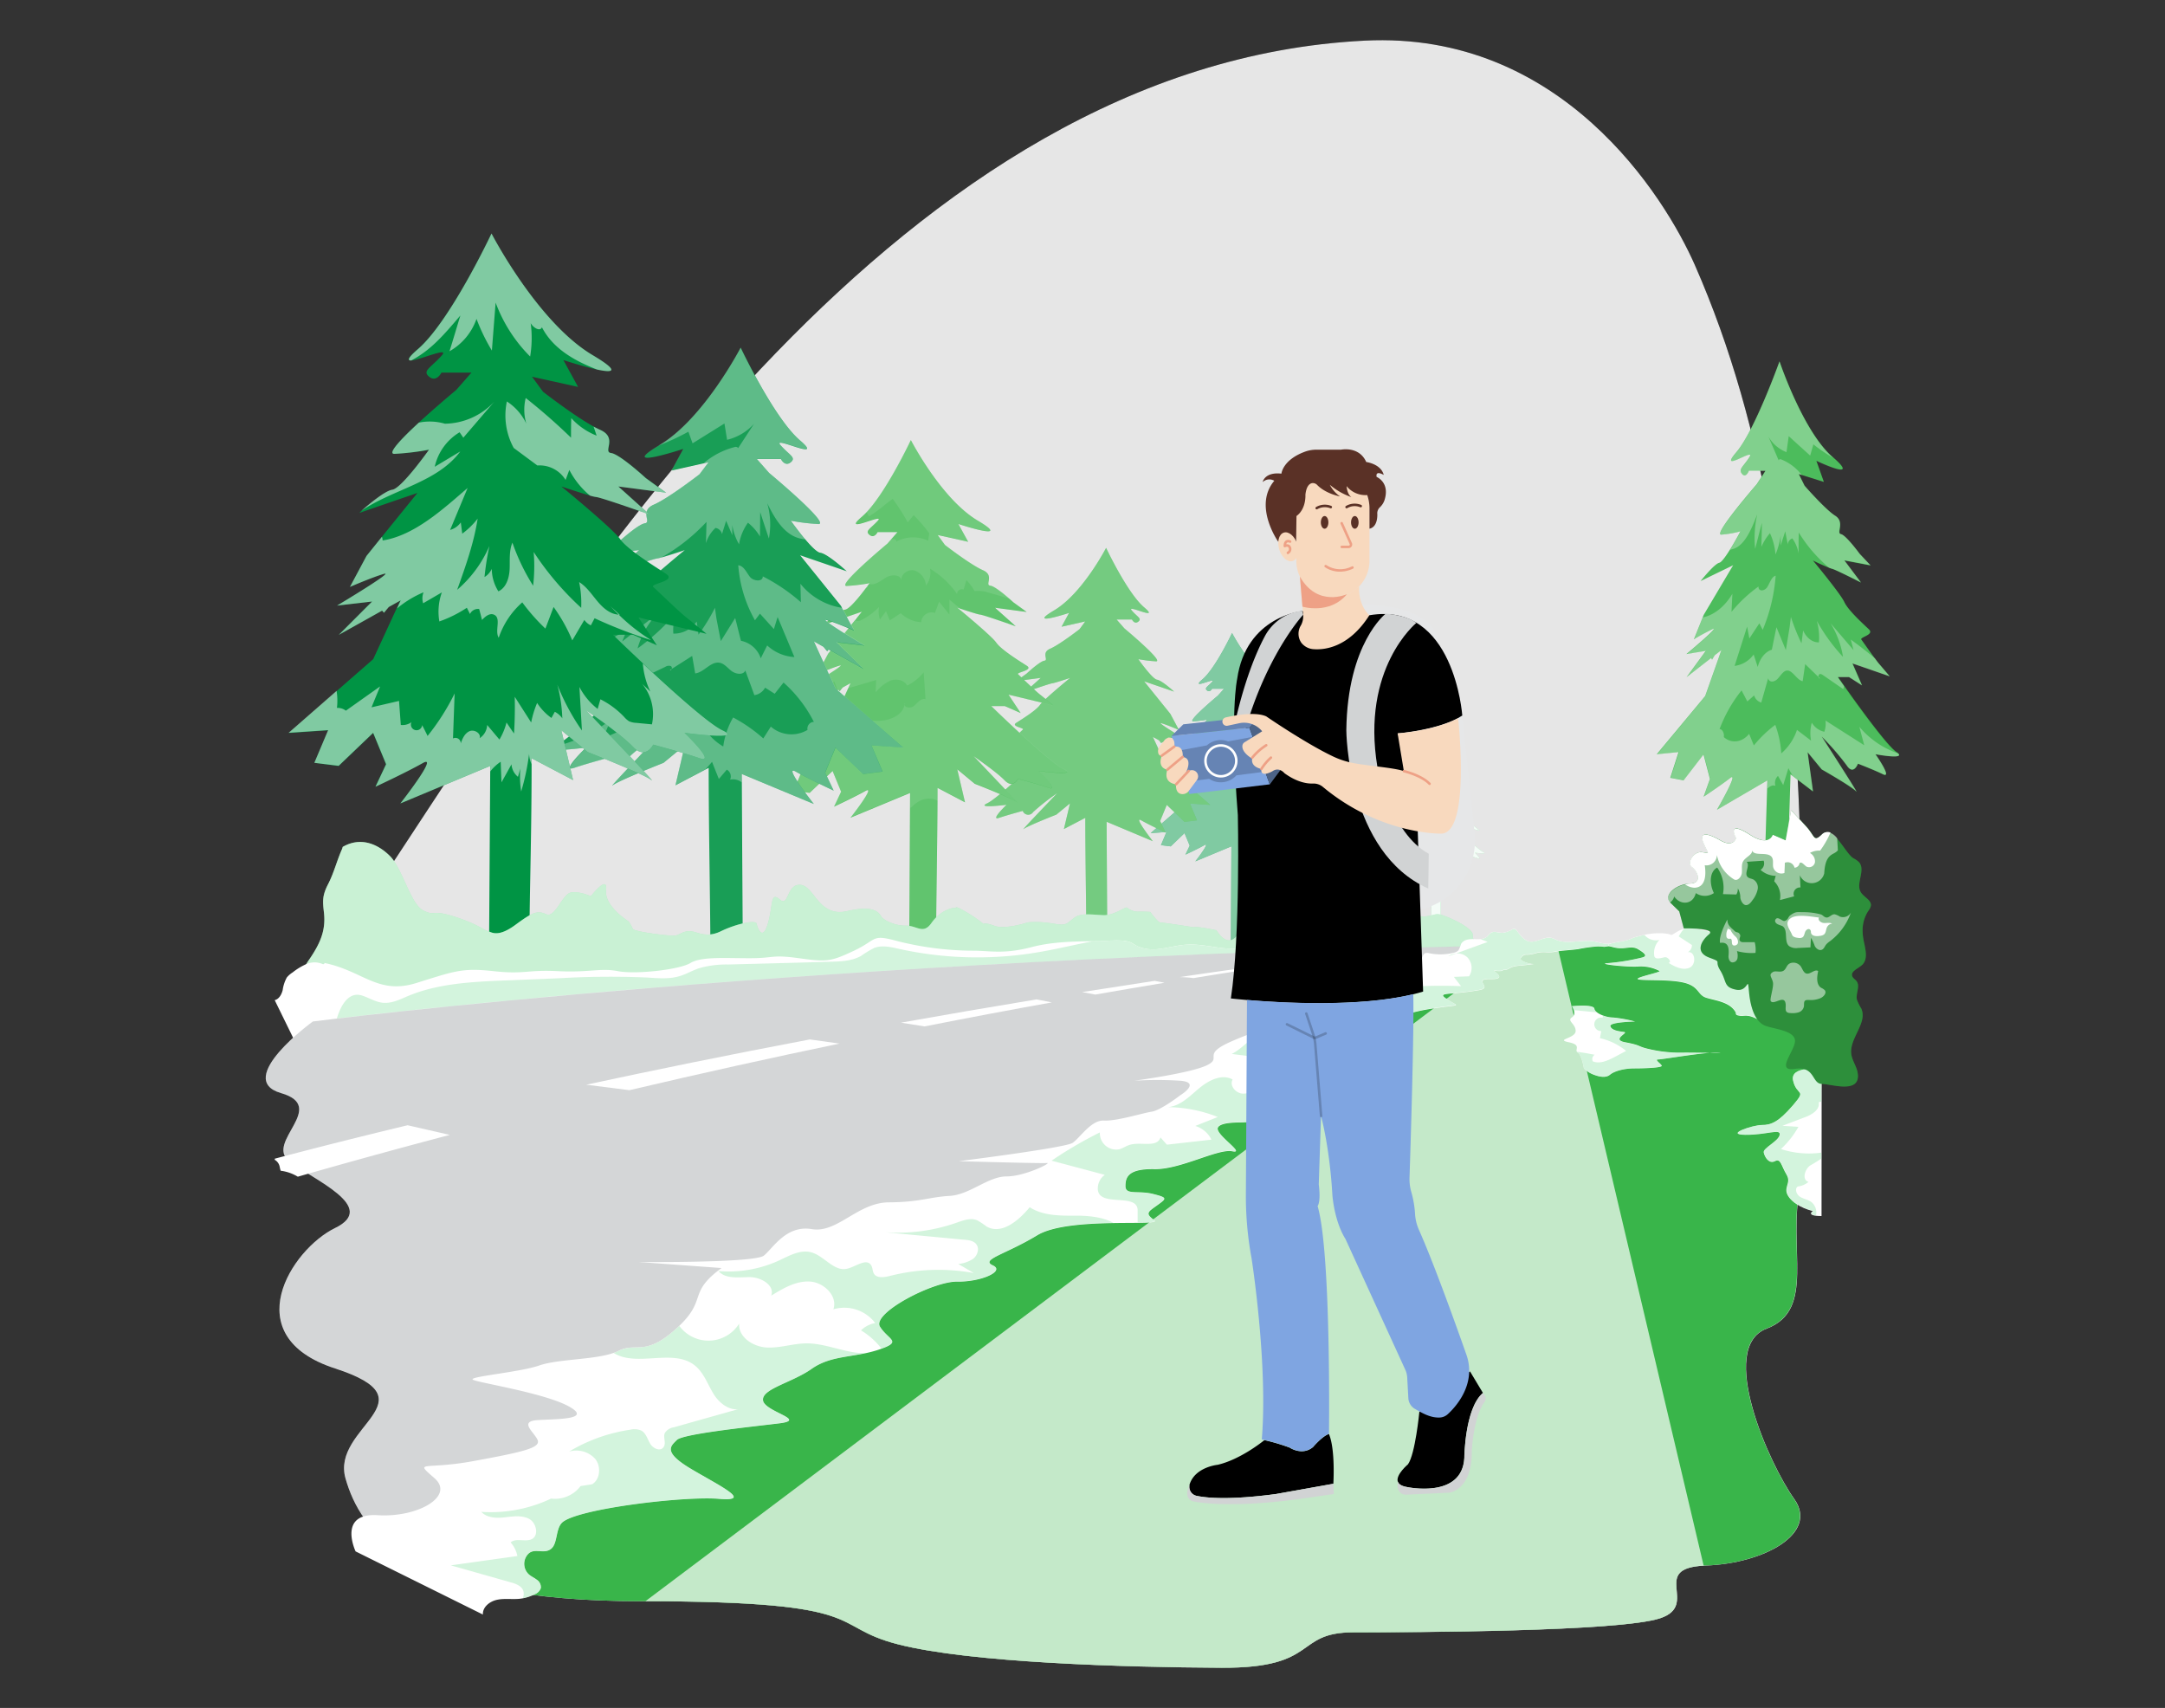 <?xml version="1.0" encoding="UTF-8"?>
<svg xmlns="http://www.w3.org/2000/svg" xmlns:xlink="http://www.w3.org/1999/xlink" width="865.76" height="682.89" viewBox="0 0 865.76 682.89">
  <rect x="0" y="0" width="865.76" height="682.89" fill="#333333" stroke="none"/>
  <defs>
    <clipPath id="a">
      <path d="M109.85,399.89c1.76-.42,2.74-2.29,3.19-4a14.6,14.6,0,0,1,1.68-5.1,10.16,10.16,0,0,1,2.32-2,24.81,24.81,0,0,1,5.56-3.36,8.23,8.23,0,0,1,6.35,0c.42.2.85,0,.8-.4,15.44,3.16,21.33,12.82,36.77,8s18.35-6.09,30.86-4.73,13.22-.63,25.72,0,17-1.36,24,0,24.56-.54,29-3.26,14.7-1.86,24.27-1.92,8.07-1.5,19.09,0,12.51,1.5,22.06-3,6.62-6.77,17.64-3.76a125.05,125.05,0,0,0,30.14,3.76c6.62,0,12,1.49,23.23-1.43,8.28-2.18,17.16-2.29,25.66-2.39h.23c3.83,0,8.37-.66,12.14,0,2,.36,3,1.5,4.82,2.26a16.21,16.21,0,0,0,8.1.85c3.72-.4,7.33-1.5,11-1.7,6.28-.41,12.48,1.63,18.79,1.63a85.07,85.07,0,0,1,10-.17c2.34.29,4.6,1.05,6.92,1.5a46.33,46.33,0,0,0,8.65.43q22.65-.18,45.26,1.5c22.61,1.68-309.85,24.6-332.54,26.24l-56.9,4-36.4,2.56-5.14.37c-1.1,0-2.21.15-3.31.23-3.18.25-7.9,1.74-11.09,2" fill="none"></path>
    </clipPath>
    <clipPath id="b">
      <path d="M193.1,645.54c-.15-3,2.72-5.25,5.61-5.88s5.89-.14,8.82-.39a17.63,17.63,0,0,0,6.39-1.86,4.07,4.07,0,0,0,2.37-2.45,3.57,3.57,0,0,0-1.65-3.36c-1-.79-2.29-1.32-3.25-2.21a5.75,5.75,0,0,1-1.18-6.59c2.5-5,6.89-.86,10.2-3.54,2.57-2.08,1.77-7.56,4.18-10.27,5-5.61,49-10.9,62.89-9.7s.55-5.06-11-11.91-8.27-9.15-5.81-11.62,29.51-5.24,41-6.66-6-4.64-6.54-9.22,11.57-7,19.46-12.57,16.85-4.36,26.78-7.66,3.85-3.85.54-9.21,21.21-18.15,30.87-18,19.3-4.21,14.24-6.52,5.06-4.31,17.75-12,50.7-3.3,46.84-6.06-2.49-3.31,1.23-6,4.17-3-1.77-4.49-11,.55-11-3.1,1.13-7,11.58-6.81,25.36-8.27,31.11-7.13-6.85-6.67-5.75-9.42c1-2.35,8.46-2.05,10.4-2.16,4.41-.25,9.32.74,12.77-1.78a4.53,4.53,0,0,1,2.15-.61,140.6,140.6,0,0,1,26.43-.24c2.85.24,6.17.85,8.91,0-3.59-1.83-9.82-1.5-13.86-2-2.67-.36-9.59-.17-11.65-2.18-1.25-1.19-9.26,1.2-13.07-1.84s4-6,4-6,4.27-.31,3.94-2,.88-3.4,11-4.62,19.06-6.37,14.8-8.58-1.5-3.77-.14-4.49,10.24-4.07,10.24-4.07,4.5-4.49,18.06-6.77,13-.61,8-3.85.09-1.65,12.64-3.85c5.61-1-3.28-4.49,4.49-4.38s-.58-4,1.84-3.31a10.76,10.76,0,0,0,2.89,0,.55.55,0,0,1,.62-.35c1.24.15,2.15-.76,3.25-1.18a14.15,14.15,0,0,1,3.54-.57c1.73-.19,3.45-.39,5.17-.63a10.17,10.17,0,0,1-5-1.5.72.72,0,0,1-.24-.94,2.64,2.64,0,0,1,2.59-1.27,13.62,13.62,0,0,0,3.64-.68,12,12,0,0,1,3.87-.31,19.1,19.1,0,0,0,2.14,0,15.53,15.53,0,0,0,2.2-.34c2.84-.44,5.72-.51,8.56-.93a57.09,57.09,0,0,1,7.58-1.05,21.28,21.28,0,0,1,2.76.15l1.49-.21c1.5-.2,5.33,0,6.37-1.17-2.35-.63-5,.29-7.37.11-1.68-.14-3.29-.71-5-1-4.87-.71-10.09,1.34-14.65-.54a14,14,0,0,0-1.85-.75c-3-.76-5.9,2-8.9,1.41-2.23-.44-3.67-2.53-5.06-4.35a1.65,1.65,0,0,0-.9-.7,1.47,1.47,0,0,0-1,.24,8.5,8.5,0,0,1-4,1.33c-1.5,0-3.2-.84-4.49,0a10.63,10.63,0,0,0-1.5,1.5c-1.4,1.27-3.53,1.11-5.43,1.05s-4.15.27-5,2a12.48,12.48,0,0,1-1,2.45,3.64,3.64,0,0,1-2,1,22.27,22.27,0,0,1-9.68.19,2.6,2.6,0,0,0-1.9.09,2.84,2.84,0,0,0-.81,1.35c-2.2,5.71-13.67,9.53-18.78,5.68-4.49-3.43-21.71,15.39-21.71,15.39L514.11,407l-5,4s-3-.5-16.17,5.16-3.7,6.61-10.39,9.8-29,6.15-29,6.15a145.3,145.3,0,0,1,18.43,0c8.48.69,0,5.81,0,5.81s-7.75,6-11.42,6.56-14,3.83-19.11,3.56-9.57,6.89-12.5,8.9-45.57,7.34-45.57,7.34,33.08.94,35.28.73-8.82,5.36-16.17,5.36-14.71,7.35-22.79,7.79-11.76,2.5-24.24,2.57-20.59,12.43-30.82,10.71-15.5,7.59-19.17,10.59-50,2.56-50,2.56L288.53,507c-14,10.26-5.16,12.54-18,24.13s-15.88,5.31-23.23,9-23.52,3-31.61,5.82-29.39,4.5-26.44,5.78,28.64,5.31,38.21,10.59-4.49,5-12.32,5.47-1.65,4.68-.18,7.9-5.89,4.87-25.71,8.51-23.83-.51-15.46,6.87c8.09,7.13-6.6,15.77-22.77,14.75s-8.82,14.48-8.82,14.48" fill="none"></path>
    </clipPath>
    <clipPath id="c">
      <path d="M690.93,373.76c-3.31.26-10.49-2.45-14.89-2.71s-7.16,3.28-8,2.71-5.49-1.08-10.38,0c-7.48,1.65-3.93,1.69-9.71,2.7s-6.35,1.49-2.22,2.42,6.59-1,9.36.68,3.88,2.77,1.39,3.32a86.49,86.49,0,0,1-13.48,2.2c-5,.27,7.06,1.65,12,1.38a15.92,15.92,0,0,1,8.57,1.75c1.11.45-10,2.59-8.57,3.31s12.43-.09,18.5,1.42,5.22,4.86,8.82,6,9.64,1.65,11.84,6c-.19.95.72,1.07,1.68,1.22s1.93-.12,2.89,0c2.89.13,5.64,3,8.23,1.75" fill="none"></path>
    </clipPath>
    <clipPath id="d">
      <path d="M650,416.75c6.68,1.26,4.6,1.62,9.56,2.73a54.46,54.46,0,0,0,14.06,1.38c6.33,0,18,.27,13.22,0s-22,2.75-23.71,2.75,1.11,1.65,1.38,2.49-6.89,1.09-11,1.09-8,1.11-9.64,2.49-4.14.95-6.62,0a10.82,10.82,0,0,1-3.86-2.49s-.83-5.23-2.47-6.33,1.91-3-3.6-4.14,2.62-1.49,2.76-4.41-3.66-4.15-1.5-5.52,0-4.49,0-4.49,8.71-.91,9,1,4.69,3.52,7.49,3.53a52.86,52.86,0,0,1,8.82,1.62s-10.48.18-9.91,1.9,3.68,2,5.55,2.28S644.1,415.69,650,416.75Z" fill="none"></path>
    </clipPath>
    <clipPath id="e">
      <path d="M728.47,427.5s-12.9-1.67-11.43,4.62,5.65,3.16-.12,9.86-8.7,7.82-12.38,7.82-15.07,3.85-6.61,3.94,14.26-2.65,13.74,0-6.76,5.24-6.38,7.08,2.12,4.7,4.49,3.46,2.42,1.69,4.63,5.36-1.95,5.23,1.1,9.2,9.42,5.37,9.42,5.37-3.1,2,3.48,2" fill="none"></path>
    </clipPath>
  </defs>
  <path d="M156.42,498.53c-37.33-33.7-23.72-116.5-.09-152.38C233,229.71,360.63,25.6,545.66,16.25c78.68-4,120,62.19,132.15,89.85,29.15,66.39,37.93,139.26,41.36,211.13,3.56,75.11.87,155.74-37.44,223.37-14.52,25.64-33.17,49.82-58.62,66.4-25.86,16.82-56.66,26.52-87.77,29.09-50.16,4.18-100.47-8.67-146.52-28.12s-88.67-45.38-132.41-69.19C227.85,523.28,187.88,526.92,156.42,498.53Z" fill="#000000"></path>
  <g opacity="0.9" style="isolation:isolate">
    <path d="M156.42,498.53c-37.33-33.7-23.72-116.5-.09-152.38C233,229.71,360.63,25.6,545.66,16.25c78.68-4,120,62.19,132.15,89.85,29.15,66.39,37.93,139.26,41.36,211.13,3.56,75.11.87,155.74-37.44,223.37-14.52,25.64-33.17,49.82-58.62,66.4-25.86,16.82-56.66,26.52-87.77,29.09-50.16,4.18-100.47-8.67-146.52-28.12s-88.67-45.38-132.41-69.19C227.85,523.28,187.88,526.92,156.42,498.53Z" fill="#fff"></path>
  </g>
  <path d="M554.5,341l3.53-.25-1.23,3,2.17.27,3.07-3,1.16,2.77-1,2s2.74-1.28,4.23-2.12-2,3.61-2,3.61l8-3.34-.15,44.18H576c0-8.45.2-37.09.2-44.93l3.7,1.94-1-4.5,2.37,2a56.92,56.92,0,0,1,5.67,2.48c.64.54-5.84-6.23-5.84-6.23a40.34,40.34,0,0,1,4.19,3.28,1,1,0,0,0,1.39.32A1,1,0,0,0,587,342s2.47.64,4.1,1.21-1.3-2.26-1.3-2.26,5.41.72,3.37-.26-9.76-8.5-9.76-8.5h1.79l2.13.94-1.63-2.48,6,1.49-1.8-1.49c-.66-.51-2.63-2.43-3-2.71s2.14-.54,1.15-1.17a20.37,20.37,0,0,1-4.1-3.1,61.26,61.26,0,0,0-5.24-4.7s2.62.88,3.11.94,4.76,1.5,4.76,1.5l-2.8-2.5,4.27.55-1.8-1.3a12.74,12.74,0,0,0-3.1-2.25c-.79-.09.63-1.36-1-2.08a36.84,36.84,0,0,1-5.09-3.38l-1-1.34,4.11.92-1.32-2.4s7.49,2.49,2.62-.43-9-10.86-9-10.86-3.72,7.86-6.62,10.33,3.17-.6,2.18.53-1.81,1.37-1.15,1.91,1.11-.37,1.11-.37h2.66l-1.34,1.5s-6.92,5.76-5.5,5.7a22.55,22.55,0,0,0,3.07-.36s-2.44,3.45-3.26,3.55a11.31,11.31,0,0,0-3,2.07l5.2-1.78-4.5,5.64-1.49,2.77c1-.44,2-.83,3-1.17s-4.18,2.83-4.18,2.83l3.12-.37-3,3,3.87-2.15.16.19.41-.51,1-.58-2.23,5.39Z" fill="#92e3a9"></path>
  <g opacity="0.9" style="isolation:isolate">
    <path d="M554.5,341l3.53-.25-1.23,3,2.17.27,3.07-3,1.16,2.77-1,2s2.74-1.28,4.23-2.12-2,3.61-2,3.61l8-3.34-.15,44.18H576c0-8.45.2-37.09.2-44.93l3.7,1.94-1-4.5,2.37,2a56.92,56.92,0,0,1,5.67,2.48c.64.54-5.84-6.23-5.84-6.23a40.34,40.34,0,0,1,4.19,3.28,1,1,0,0,0,1.39.32A1,1,0,0,0,587,342s2.47.64,4.1,1.21-1.3-2.26-1.3-2.26,5.41.72,3.37-.26-9.76-8.5-9.76-8.5h1.79l2.13.94-1.63-2.48,6,1.49-1.8-1.49c-.66-.51-2.63-2.43-3-2.71s2.14-.54,1.15-1.17a20.37,20.37,0,0,1-4.1-3.1,61.26,61.26,0,0,0-5.24-4.7s2.62.88,3.11.94,4.76,1.5,4.76,1.5l-2.8-2.5,4.27.55-1.8-1.3a12.74,12.74,0,0,0-3.1-2.25c-.79-.09.63-1.36-1-2.08a36.84,36.84,0,0,1-5.09-3.38l-1-1.34,4.11.92-1.32-2.4s7.49,2.49,2.62-.43-9-10.86-9-10.86-3.72,7.86-6.62,10.33,3.17-.6,2.18.53-1.81,1.37-1.15,1.91,1.11-.37,1.11-.37h2.66l-1.34,1.5s-6.92,5.76-5.5,5.7a22.55,22.55,0,0,0,3.07-.36s-2.44,3.45-3.26,3.55a11.31,11.31,0,0,0-3,2.07l5.2-1.78-4.5,5.64-1.49,2.77c1-.44,2-.83,3-1.17s-4.18,2.83-4.18,2.83l3.12-.37-3,3,3.87-2.15.16.19.41-.51,1-.58-2.23,5.39Z" fill="#fff"></path>
  </g>
  <path d="M518.26,339.14s-4,3.82-1.78,3a57.11,57.11,0,0,1,5.54-1.62,1.38,1.38,0,0,0,1.78.79,1.4,1.4,0,0,0,.66-.54,53.72,53.72,0,0,1,5.69-4.49s-8.79,9.15-7.91,8.43a80.58,80.58,0,0,1,7.68-3.38l3.19-2.64-1.49,6,5-2.63c0,10.7.35,36.85.24,45.95h5l-.2-45,10.86,4.49s-4.73-6-2.72-4.87,5.72,2.86,5.72,2.86l-1.29-2.71,1.49-3.77,4.17,4,3-.36-1.66-4L566,339l-10.2-8.91L552.49,323l1.5.79.55.69.23-.25,5.22,2.92-4-4,4.23.48s-7.09-4.23-5.65-3.81,4.1,1.57,4.1,1.57l-2-3.75L550.5,310l7,2.41s-2.87-2.63-4-2.8-4.49-4.82-4.49-4.82a32.58,32.58,0,0,0,4.16.51c1.94.08-7.48-7.71-7.48-7.71l-1.83-2.1h3.61s.6,1.23,1.5.5-.21-1.08-1.5-2.59,6.87,2.62,3-.71-9-14-9-14-5.56,10.73-12.22,14.69,3.56.59,3.56.59l-1.72,3.4,5.54-1.24L535.34,298a49.25,49.25,0,0,1-6.88,4.58c-2.22,1-.29,2.69-1.37,2.82s-4.17,3-4.17,3l-2.44,1.79,5.76-.77-3.77,3.39s5.76-2,6.44-2.11,4.2-1.28,4.2-1.28a79.33,79.33,0,0,0-7.09,6.37,27.56,27.56,0,0,1-5.54,4.19c-1.34.85,2,1.18,1.49,1.57s-3.1,3-4,3.69-2.34,2-2.34,2l8.21-2-2.22,3.36,2.88-1.27H527s-10.48,10.2-13.21,11.5S518.26,339.14,518.26,339.14Z" fill="#92e3a9"></path>
  <g opacity="0.7" style="isolation:isolate">
    <path d="M518.26,339.14s-4,3.82-1.78,3a57.11,57.11,0,0,1,5.54-1.62,1.38,1.38,0,0,0,1.78.79,1.4,1.4,0,0,0,.66-.54,53.72,53.72,0,0,1,5.69-4.49s-8.79,9.15-7.91,8.43a80.58,80.58,0,0,1,7.68-3.38l3.19-2.64-1.49,6,5-2.63c0,10.7.35,36.85.24,45.95h5l-.2-45,10.86,4.49s-4.73-6-2.72-4.87,5.72,2.86,5.72,2.86l-1.29-2.71,1.49-3.77,4.17,4,3-.36-1.66-4L566,339l-10.2-8.91L552.49,323l1.5.79.55.69.23-.25,5.22,2.92-4-4,4.23.48s-7.09-4.23-5.65-3.81,4.1,1.57,4.1,1.57l-2-3.75L550.5,310l7,2.41s-2.87-2.63-4-2.8-4.49-4.82-4.49-4.82a32.58,32.58,0,0,0,4.16.51c1.94.08-7.48-7.71-7.48-7.71l-1.83-2.1h3.61s.6,1.23,1.5.5-.21-1.08-1.5-2.59,6.87,2.62,3-.71-9-14-9-14-5.56,10.73-12.22,14.69,3.56.59,3.56.59l-1.72,3.4,5.54-1.24L535.34,298a49.25,49.25,0,0,1-6.88,4.58c-2.22,1-.29,2.69-1.37,2.82s-4.17,3-4.17,3l-2.44,1.79,5.76-.77-3.77,3.39s5.76-2,6.44-2.11,4.2-1.28,4.2-1.28a79.33,79.33,0,0,0-7.09,6.37,27.56,27.56,0,0,1-5.54,4.19c-1.34.85,2,1.18,1.49,1.57s-3.1,3-4,3.69-2.34,2-2.34,2l8.21-2-2.22,3.36,2.88-1.27H527s-10.48,10.2-13.21,11.5S518.26,339.14,518.26,339.14Z" fill="#fff"></path>
  </g>
  <path d="M460.13,333.11l6.33-.44-2.21,5.24,3.91.5,5.52-5.3,2.07,5-1.71,3.6s5-2.29,7.61-3.81S478,344.4,478,344.4l14.42-6-.27,49.74h6.59c-.15-10.85.31-36.44.31-50.91l6.67,3.5-1.89-8,4.25,3.52a102.78,102.78,0,0,1,10.2,4.49c1.17,1-10.48-11.21-10.48-11.21a68.53,68.53,0,0,1,7.48,5.9,1.83,1.83,0,0,0,2.51.56,1.9,1.9,0,0,0,.73-.92s4.49,1.17,7.38,2.17-2.36-4.07-2.36-4.07,9.73,1.3,6.06-.44-17.56-15.29-17.56-15.29h3.24l3.84,1.7-3-4.5,10.9,2.64-3.23-2.64c-1.18-.92-4.72-4.37-5.32-4.88s3.84-1,2.07-2.09-6.18-3.88-7.37-5.57-9.43-8.46-9.43-8.46,4.72,1.6,5.6,1.69,8.55,2.81,8.55,2.81l-5-4.49,7.67,1-3.25-2.35s-4.12-3.83-5.55-4,1.13-2.47-1.82-3.74a67.2,67.2,0,0,1-9.13-6.1L499.18,276l7.37,1.65-2.37-4.3s13.57,4.49,4.72-.79-16.22-19.47-16.22-19.47-6.64,14.14-11.87,18.57,5.69-1.06,3.92.94-3.25,2.47-2.06,3.45,2-.66,2-.66h4.81L487,278.15s-12.45,10.35-9.88,10.26a45.27,45.27,0,0,0,5.54-.67s-4.45,6.15-5.95,6.36-5.33,3.71-5.33,3.71l9.36-3.22-8.18,10.16-2.65,5q2.67-1.19,5.45-2.1c1.92-.55-7.48,5.08-7.48,5.08l5.61-.65-5.34,5.33,6.94-3.87.3.34.74-.91,1.9-1.07-4.31,9.39Z" fill="#009444"></path>
  <g opacity="0.5" style="isolation:isolate">
    <path d="M460.13,333.11l6.33-.44-2.21,5.24,3.91.5,5.52-5.3,2.07,5-1.71,3.6s5-2.29,7.61-3.81S478,344.4,478,344.4l14.42-6-.27,49.74h6.59c-.15-10.85.31-36.44.31-50.91l6.67,3.5-1.89-8,4.25,3.52a102.78,102.78,0,0,1,10.2,4.49c1.17,1-10.48-11.21-10.48-11.21a68.53,68.53,0,0,1,7.48,5.9,1.83,1.83,0,0,0,2.51.56,1.9,1.9,0,0,0,.73-.92s4.49,1.17,7.38,2.17-2.36-4.07-2.36-4.07,9.73,1.3,6.06-.44-17.56-15.29-17.56-15.29h3.24l3.84,1.7-3-4.5,10.9,2.64-3.23-2.64c-1.18-.92-4.72-4.37-5.32-4.88s3.84-1,2.07-2.09-6.18-3.88-7.37-5.57-9.43-8.46-9.43-8.46,4.72,1.6,5.6,1.69,8.55,2.81,8.55,2.81l-5-4.49,7.67,1-3.25-2.35s-4.12-3.83-5.55-4,1.13-2.47-1.82-3.74a67.2,67.2,0,0,1-9.13-6.1L499.18,276l7.37,1.65-2.37-4.3s13.57,4.49,4.72-.79-16.22-19.47-16.22-19.47-6.64,14.14-11.87,18.57,5.69-1.06,3.92.94-3.25,2.47-2.06,3.45,2-.66,2-.66h4.81L487,278.15s-12.45,10.35-9.88,10.26a45.27,45.27,0,0,0,5.54-.67s-4.45,6.15-5.95,6.36-5.33,3.71-5.33,3.71l9.36-3.22-8.18,10.16-2.65,5q2.67-1.19,5.45-2.1c1.92-.55-7.48,5.08-7.48,5.08l5.61-.65-5.34,5.33,6.94-3.87.3.34.74-.91,1.9-1.07-4.31,9.39Z" fill="#fff"></path>
  </g>
  <path d="M402.52,321.77s-6.79,6.5-3,5.23,9.46-2.76,9.46-2.79a2.34,2.34,0,0,0,4.17.47,87.43,87.43,0,0,1,9.67-7.58s-15,15.6-13.48,14.37,13.09-5.76,13.09-5.76l5.45-4.49-2.43,10.25L434,327c0,19,.63,47.47.4,61.16h8.46l-.34-59.59L461,336.33S453,326.08,456.37,328s9.75,4.88,9.75,4.88l-2.19-4.63,2.65-6.42,7.1,6.79,5-.62-2.83-6.73,8.13.56-17.4-15.2-5.57-12,2.44,1.36.93,1.17.38-.44,9,5-6.86-6.85,7.21.84s-12.1-7.23-9.65-6.53,7,2.7,7,2.7L468,285.41l-10.48-13,12,4.12s-4.91-4.49-6.83-4.76-7.49-8.22-7.49-8.22a56.64,56.64,0,0,0,7.1.87c3.28.12-12.68-13.17-12.68-13.17l-3.12-3.56h6.16s1,2.1,2.54.85-.39-1.84-2.65-4.49,11.73,4.49,5-1.2-15.23-23.79-15.23-23.79-9.46,18.28-20.81,25,6,1,6,1l-3,5.52,9.46-2.11-2.27,3.09s-7.94,6.18-11.73,7.81-.49,4.57-2.32,4.8-7.12,5.16-7.12,5.16l-4.17,3,9.84-1.29-6.44,5.78s9.84-3.47,11-3.61,7.19-2.17,7.19-2.17-10.59,8.65-12.1,10.84-7.19,5.68-9.47,7.14,3.4,2,2.65,2.7-5.3,5.07-6.81,6.27-4.16,3.37-4.16,3.37L412,298l-3.79,5.74,4.93-2.17h4.16S399.45,319,394.75,321.2,402.52,321.77,402.52,321.77Z" fill="#39b54a"></path>
  <g opacity="0.3" style="isolation:isolate">
    <path d="M402.52,321.77s-6.79,6.5-3,5.23,9.46-2.76,9.46-2.79a2.34,2.34,0,0,0,4.17.47,87.43,87.43,0,0,1,9.67-7.58s-15,15.6-13.48,14.37,13.09-5.76,13.09-5.76l5.45-4.49-2.43,10.25L434,327c0,19,.63,47.47.4,61.16h8.46l-.34-59.59L461,336.33S453,326.08,456.37,328s9.75,4.88,9.75,4.88l-2.19-4.63,2.65-6.42,7.1,6.79,5-.62-2.83-6.73,8.13.56-17.4-15.2-5.57-12,2.44,1.36.93,1.17.38-.44,9,5-6.86-6.85,7.21.84s-12.1-7.23-9.65-6.53,7,2.7,7,2.7L468,285.41l-10.48-13,12,4.12s-4.91-4.49-6.83-4.76-7.49-8.22-7.49-8.22a56.64,56.64,0,0,0,7.1.87c3.28.12-12.68-13.17-12.68-13.17l-3.12-3.56h6.16s1,2.1,2.54.85-.39-1.84-2.65-4.49,11.73,4.49,5-1.2-15.23-23.79-15.23-23.79-9.46,18.28-20.81,25,6,1,6,1l-3,5.52,9.46-2.11-2.27,3.09s-7.94,6.18-11.73,7.81-.49,4.57-2.32,4.8-7.12,5.16-7.12,5.16l-4.17,3,9.84-1.29-6.44,5.78s9.84-3.47,11-3.61,7.19-2.17,7.19-2.17-10.59,8.65-12.1,10.84-7.19,5.68-9.47,7.14,3.4,2,2.65,2.7-5.3,5.07-6.81,6.27-4.16,3.37-4.16,3.37L412,298l-3.79,5.74,4.93-2.17h4.16S399.45,319,394.75,321.2,402.52,321.77,402.52,321.77Z" fill="#fff"></path>
  </g>
  <path d="M310.51,308.26l10.48-.73-3.65,8.67,6.45.81,9.15-8.75,3.4,8.27-2.82,6s8.18-3.8,12.57-6.29-6,10.71-6,10.71l23.84-9.9-.42,71.14H374.4c-.33-17.35.5-48.38.5-73.18l11,5.78-3.11-13.22,7,5.81s15,5.84,16.85,7.41-17.34-18.5-17.34-18.5,9,6.21,12.47,9.74,5.35-.61,5.35-.58,7.32,1.92,12.19,3.56-3.9-6.71-3.9-6.71,16.07,2.15,10-.73-29-25.26-29-25.26h5.42l6.33,2.8-4.88-7.38,18,4.34s-3.41-2.81-5.36-4.34-7.79-7.23-8.77-8.09,6.35-1.59,3.41-3.47-10.23-6.4-12.17-9.21-15.59-14-15.59-14,7.78,2.65,9.25,2.81,14.12,4.64,14.12,4.64L397.88,243l12.67,1.67-5.36-3.89s-6.81-6.33-9.18-6.63,1.87-4.09-3-6.2-15.13-10.05-15.13-10.05l-2.92-4,12.19,2.72-3.91-7.12s22.46,7.38,7.8-1.31-26.8-32.24-26.8-32.24-11,23.36-19.63,30.69,9.4-1.77,6.47,1.49-5.36,4.09-3.4,5.71,3.26-1.1,3.26-1.1h7.94l-4,4.59s-20.56,17.1-16.32,16.95a70.32,70.32,0,0,0,9.15-1.11s-7.26,10.24-9.73,10.59-8.79,6.14-8.79,6.14l15.45-5.31-13.48,16.76-4.39,8.22s5.86-2.56,9-3.47-12.41,8.41-12.41,8.41l9.26-1.07-8.83,8.8,11.49-6.41.49.57,1.2-1.5,3.14-1.75L333,288.68Z" fill="#39b54a"></path>
  <g opacity="0.2" style="isolation:isolate">
    <path d="M415.36,308.22s8.76,8.36,3.89,6.71-12.19-3.55-12.19-3.58-1.95,4.13-5.34.58a118.36,118.36,0,0,0-12.48-9.73s19.29,20.1,17.34,18.52-16.84-7.48-16.84-7.48l-7-5.8,3.12,13.22-11-5.73c0,7.84-.09,16.32-.18,24.8-.23,18.26-.54,36.5-.32,48.38H363.46l.27-48.49.13-22.65L340,326.86s10.36-13.19,6-10.7-12.58,6.29-12.58,6.29l2.82-6-3.34-8.24L323.78,317l-6.44-.8L321,307.5l-10.48.72,17.87-15.6,4.49-4,6.26-13.47.93-2-3.15,1.75-.93,1.17-.27.34-.18-.19-.31-.37L335,276l-11.27,6.27,8.84-8.8h-.5l-8.78,1s15.56-9.33,12.41-8.42-8.64,3.31-9,3.46l4.36-8.22,9-11,1.84-2.33h0l.12-.18,2.52-3.1-15.44,5.29c.38-.36,6.41-5.79,8.79-6.12,1.77-.26,6-5.65,8.28-8.63h0L347,234l.42-.57a1.33,1.33,0,0,0,.14-.19H347a67.93,67.93,0,0,1-8.53,1c-4.23.16,16.33-16.94,16.33-16.94l1.49-1.72,2.53-2.88h-7.9s-1.32,2.69-3.28,1.08.49-2.36,3.41-5.67-15.09,5.75-6.47-1.5a20.42,20.42,0,0,0,1.89-1.83c8.27-8.73,17.75-28.87,17.75-28.87s12.17,23.57,26.78,32.27-7.78,1.29-7.78,1.29l3.91,7.13-12.19-2.74,2.92,4s10.22,7.95,15.11,10,.64,5.9,3,6.19c1.74.22,5.9,3.74,8,5.55l1.21,1.1,5.36,3.89L397.79,243l8.28,7.49S393.4,246,392,245.82a82.76,82.76,0,0,1-8-2.39h0l-1.18-.39c.69.58,13.65,11.21,15.56,14s9.25,7.31,12.17,9.19-4.39,2.62-3.41,3.48,6.82,6.54,8.79,8.07,5.34,4.36,5.34,4.36l-18-4.36,4.88,7.39-6.33-2.92h-5.36s23,22.47,29,25.28S415.36,308.22,415.36,308.22Z" fill="#fff"></path>
  </g>
  <g opacity="0.3" style="isolation:isolate">
    <path d="M336.05,282.63a8.65,8.65,0,0,1-1,3.92A7.18,7.18,0,0,1,336.05,282.63Z" fill="#fff"></path>
  </g>
  <g opacity="0.3" style="isolation:isolate">
    <path d="M342.1,247.72a.38.38,0,0,1-.1.21h0c-.35-.53,0-1.49.61-1.28A6.17,6.17,0,0,1,342.1,247.72Z" fill="#fff"></path>
  </g>
  <g opacity="0.3" style="isolation:isolate">
    <path d="M361.91,281.15a2.82,2.82,0,0,1-.09.57A1.09,1.09,0,0,1,361.91,281.15Z" fill="#fff"></path>
  </g>
  <g opacity="0.3" style="isolation:isolate">
    <path d="M347.12,234a1.84,1.84,0,0,1-.85,1.17Z" fill="#fff"></path>
  </g>
  <g opacity="0.1" style="isolation:isolate">
    <path d="M354.86,217.37l1.5-1.72c1.11-.28,2.33,0,2,.93a14.2,14.2,0,0,1,12.79-.38c.15-1,.28-2,.45-3a74.07,74.07,0,0,0-6.22-7.25L363,208.84a89.35,89.35,0,0,0-6-9.39c-3.22,2.24-6.11,5.1-9.57,7a8.51,8.51,0,0,0-.95-1.69c8.26-8.73,17.74-28.87,17.74-28.87s12.17,23.57,26.79,32.27-7.79,1.29-7.79,1.29l3.91,7.12L375,213.85l2.92,4s10.23,8,15.11,10.05.64,5.9,3,6.18c1.73.23,5.9,3.75,8,5.56-2.8-1.06-5.7-1.86-8.59-2.65a12.74,12.74,0,0,0-5.71-.65,20.66,20.66,0,0,0-3.28-4.4c-.37,1.26-.75,2.52-1.11,3.78a1.93,1.93,0,0,0-2.5,1.09,1.85,1.85,0,0,0-.13.66,35.73,35.73,0,0,0-10.81-10.11,8.23,8.23,0,0,1-1.61,6.75,6.88,6.88,0,0,0-4.49-6c-2.47-.69-5.52,1.29-5.36,3.81-.42-2.35-4.22-2.26-6.33-.9s-4.4,3.16-6.55,2.44a1,1,0,0,1-.28-.14.55.55,0,0,1-.25-.1v.15a67.93,67.93,0,0,1-8.53,1C334.3,234.5,354.86,217.37,354.86,217.37Z" fill="#fff"></path>
  </g>
  <g opacity="0.1" style="isolation:isolate">
    <path d="M425.45,307.55c-6.07-2.88-29-25.28-29-25.28h5.43l6.34,2.8-4.89-7.4,18,4.36s-3.41-2.8-5.34-4.36-7.8-7.23-8.79-8.07,6.35-1.59,3.41-3.47-10.23-6.4-12.17-9.2-14.87-13.38-15.56-14l1.18.39c-1.5-1.14-3-2.35-4.39-3.58v6l-4.14-5.16-1.64,4.49a4.17,4.17,0,0,0-5.29,2.62,4.49,4.49,0,0,0-.22,1.09,12.83,12.83,0,0,1-8.19-3.61l-4.38,2.91-1.5-3.68-2.43,3.3a10.46,10.46,0,0,1-.37-5,25.7,25.7,0,0,1-7.1,5.23,2.37,2.37,0,0,1-2.19.21A.6.6,0,0,1,342,248a8.57,8.57,0,0,1-2,2.39l-9,11-4.35,8.22c.34-.15,6-2.57,9-3.46s-12.41,8.42-12.41,8.42l8.77-1c.54-.34,1.09-.7,1.63-1.09.44,1.18.89,2.38,1.31,3.56l.13.35.39-.11.45-.15,3.14-.91,11.3-3.33c-.07,1.65-.13,3.3-.18,4.94a15.94,15.94,0,0,1,5.9-4.71c2.39-.86,5.54-.26,6.69,2a20.21,20.21,0,0,0,6.6-5.3c.25,3.58.5,7.17.74,10.75-1.73-.57-3.12,1.38-4.5,2.59s-3.74.84-3.9-.39c-.8,4.61-6.74,6.69-11.58,6.45s-10.38-1.75-14.88.48a6.44,6.44,0,0,1-.33-2.09,13.87,13.87,0,0,1-4.82,5c-.6.39-1.23.74-1.86,1.07l-17.7,15.55,10.48-.71-3.64,8.65,6.44.81,9.14-8.75,3.41,8.27-2.82,6s8.18-3.8,12.58-6.29-6,10.71-6,10.71L364,317v6l.51-.28a14.45,14.45,0,0,1,2.89-2.28,8,8,0,0,1,7.59-.3v-5.11l11,5.8-3.12-13.22,7,5.79s15,5.84,16.84,7.49-17.34-18.52-17.34-18.52a118.36,118.36,0,0,1,12.48,9.73c3.4,3.55,5.34-.6,5.34-.59s7.32,1.95,12.19,3.58-3.89-6.71-3.89-6.71S431.5,310.41,425.45,307.55Z" fill="#fff"></path>
  </g>
  <path d="M234.39,298.89S223.79,309,229.68,307s14.72-4.29,14.72-4.32,2.36,5,6.48.71,15.06-11.77,15.06-11.77S242.63,315.9,245,314s20.35-9,20.35-9l8.49-7-3.74,16,13.29-7c0,27.24.83,61.17.68,81.14h13l-.45-78.69,28.81,12s-12.53-15.95-7.23-12.94,15.18,7.6,15.18,7.6l-3.4-7.19,4.12-10,11.05,10.57,7.79-1L348.5,298l12.65.87-27.09-23.66-8.58-18.75,3.79,2.12,1.5,1.82.6-.69,13.88,7.76-10.78-10.65,11.2,1.31s-18.81-11.26-15-10.17,10.89,4.19,10.89,4.19l-5.3-9.93L319.94,222l18.66,6.41S331,221.41,328,221s-11.75-12.81-11.75-12.81a83.75,83.75,0,0,0,11,1.34c5.12.19-19.72-20.47-19.72-20.47l-4.87-5.54h9.6s1.59,3.24,3.94,1.3-.59-2.86-4.12-6.88,18.25,7,7.83-1.88S296.21,139,296.21,139s-14.72,28.45-32.38,38.93,9.42,1.57,9.42,1.57l-4.67,8.61,14.72-3.29-3.58,4.79s-12.35,9.61-18.24,12.16-.78,7.1-3.64,7.49-11.08,8-11.08,8l-6.48,4.69,15.3-2-10,9s15.3-5.42,17.07-5.62,11.19-3.38,11.19-3.38S257.36,233.39,255,236.79s-11.19,8.85-14.72,11.13,5.3,3.16,4.12,4.19-8.24,7.91-10.6,9.77-6.47,5.25-6.47,5.25l21.78-5.2-5.88,9,7.65-3.37h6.47s-27.7,27-35.07,30.47S234.39,298.89,234.39,298.89Z" fill="#009444"></path>
  <g opacity="0.1" style="isolation:isolate">
    <path d="M348.39,298l4.4,10.48-7.79,1L334,298.88l-4.12,10,3.4,7.19s-9.88-4.59-15.18-7.6,7.22,12.94,7.22,12.94l-28.78-12v3.4l.42,75.29h-13c.16-20-.68-53.9-.68-81.14l-1.21.64L269.94,314l3.77-16-8.47,7s-18,7.05-20.37,9,20.08-21.47,21-22.33c-.65.44-11,7.61-15,11.74s-6.48-.73-6.48-.7S235.56,305,229.66,307s4.71-8.11,4.71-8.11-17.29,2.3-13.1-.35c.32-.19.65-.36,1-.52,5.63-2.68,23.4-19.35,31.25-26.87,2.37-2.23,3.82-3.66,3.82-3.66h-6.47l-7.65,3.36,5.87-8.91-21.77,5.25s4.11-3.4,6.48-5.25c.55-.44,1.38-1.16,2.31-2h0c3-2.75,7.36-7,8.26-7.74,1.18-1-7.65-1.91-4.12-4.19s12.37-7.73,14.72-11.11,18.23-16.47,18.83-16.88c-.38.11-6.29,2.13-9.48,3a16.53,16.53,0,0,1-1.69.39c-1.77.19-17.08,5.6-17.08,5.6l10-9-15.31,2,6.47-4.7s8.25-7.66,11.1-8-2.26-4.93,3.64-7.49,18.13-12.27,18.13-12.27l3.53-4.82-1.82.41-12.85,2.92,4.72-8.6s-26.52,8.75-10-1.24l.54-.33C281.39,167.42,296.13,139,296.13,139s13.29,28.25,23.72,37.09-11.37-2.14-7.84,1.88,6.47,4.93,4.12,6.88-3.94-1.32-3.94-1.32H302.6l4.86,5.56s24.86,20.66,19.72,20.48a85.49,85.49,0,0,1-11.05-1.35s2.79,3.94,5.77,7.49c2.29,2.71,4.68,5.18,6,5.36,2.86.4,10.15,7,10.6,7.4L319.85,222l16.3,20.25.5.91,4.79,9c-.42-.18-7.17-3.1-10.87-4.18s15,10.17,15,10.17l-11.21-1.31L345,267.52l-13.88-7.74-.6.67-1.5-1.82-3.7-2.16L334,275.22l27,23.66Z" fill="#fff"></path>
  </g>
  <g opacity="0.5" style="isolation:isolate">
    <path d="M267.85,268l.73-.52C268.45,267.83,268.19,268.09,267.85,268Z" fill="#fff"></path>
  </g>
  <g opacity="0.3" style="isolation:isolate">
    <path d="M327.28,209.54a85.49,85.49,0,0,1-11-1.35s2.78,3.94,5.76,7.49a20.19,20.19,0,0,1-2.42-.45c-6.29-1.71-9.89-8.15-12.81-14a30.39,30.39,0,0,1,.66,14.09Q305.69,210,304,204.75l-.09,9.76A20.6,20.6,0,0,0,299.1,209a20.43,20.43,0,0,0-3.57,8.62,21.82,21.82,0,0,1-2.69-7.71V214l-2.47-5.78c-.54,1.78-1.1,3.55-1.65,5.33a3.17,3.17,0,0,0-2.59-2.47,13.4,13.4,0,0,0-3.83,6.12l.22-8.52A75.67,75.67,0,0,1,264.33,223a16.53,16.53,0,0,1-1.69.39c-1.77.19-17.08,5.6-17.08,5.6l10-9-15.31,2,6.47-4.7s8.25-7.66,11.1-8-2.26-4.93,3.64-7.49,18.25-12.22,18.25-12.22l3.53-4.82-1.82.4A31.11,31.11,0,0,1,294,178.69c.48-.12,1.13.21,1.15.51,2.13-3.23,4.24-6.48,6.35-9.72a21.13,21.13,0,0,1-10.75,6.37l-1.05-6.52-12.74,7.93c-.56-1.5-1.11-3.09-1.68-4.65a104.31,104.31,0,0,1-12,5.6l.54-.33C281.44,167.4,296.18,139,296.18,139S309.47,167.21,319.9,176s-11.37-2.14-7.83,1.89,6.46,4.93,4.11,6.87-3.94-1.31-3.94-1.31h-9.59l4.86,5.55S332.42,209.72,327.28,209.54Z" fill="#fff"></path>
  </g>
  <g opacity="0.3" style="isolation:isolate">
    <path d="M348.53,298l4.4,10.48-7.79,1-11.05-10.59-4.12,10,3.4,7.19s-9.88-4.58-15.18-7.59,7.22,12.94,7.22,12.94l-28.78-12v3.4a5.59,5.59,0,0,0-4.68-1.1,3.09,3.09,0,0,0-1.31-4l-3.18,3.73c-.9-2.29-1.82-4.49-2.72-6.86q-1.26,1.5-2.61,3L270.08,314l3.77-16-8.47,7s-18,7.05-20.37,9,20.08-21.48,21-22.33c-.65.43-11,7.61-15,11.74s-6.48-.74-6.48-.71-8.82,2.33-14.72,4.32,4.71-8.12,4.71-8.12-17.29,2.31-13.1-.34a57,57,0,0,0,22.82-10.81l-3.1,7.48L264,285.19a7.3,7.3,0,0,0,.51,4.49A12.63,12.63,0,0,0,272,286a11.23,11.23,0,0,1,.12,7.31l8.35-4.38a21.88,21.88,0,0,0,8.75,9.54,31.46,31.46,0,0,1,3.95-11.6,61.4,61.4,0,0,1,12.07,8.38l3-4.73a12.54,12.54,0,0,0,14.67,1.32,2.73,2.73,0,0,1,2.17-3.19l.38,0a53.24,53.24,0,0,0-12.13-15.75c-1.17,1.5-2.37,3-3.54,4.49-1.27-.82-2.56-1.63-3.84-2.44a5.82,5.82,0,0,1-4.29,3c-1.19-3.28-2.41-6.58-3.61-9.87-.79,1.9-3.68,1.5-5.33.34s-3-3.11-5-3.44c-3.56-.58-6.12,3.82-9.72,4.28l-1.21-7-8.16,5.2a1,1,0,0,0-.31-1.11,2.51,2.51,0,0,0-2.27.28l-12,5.71a7,7,0,0,1-.44-1.23c2.37-2.23,3.82-3.67,3.82-3.67h-6.47l-7.65,3.37,5.87-8.91-21.77,5.24s4.11-3.4,6.48-5.24c.55-.45,1.38-1.17,2.31-2h0q7-4.12,14.37-7.73l-1.75,4.31,13.93-11a32.81,32.81,0,0,0-7.79,13.78,86.25,86.25,0,0,0,15.8-14.68,18.33,18.33,0,0,0-1.5,8.76,11,11,0,0,0,9.33-4.83l.75,5.22A73.68,73.68,0,0,0,285.91,243c.19,1.5.38,2.89.59,4.33.59,3,1.16,6,1.74,9l5.75-9.22c.8,3,1.5,6.06,2.32,9.1a10.49,10.49,0,0,1,7.91,7q1.27-2.58,2.57-5.14a17.41,17.41,0,0,0,10.88,4.64l-6.7-16c-.51,1.6-1,3.22-1.5,4.82l-5.57-6.17-2,2.65a52.44,52.44,0,0,1-6.68-22c2.26.24,3.26,2.86,4.67,4.64s5.2,2.07,5.14-.2a72.69,72.69,0,0,1,15.24,10.34q-.11-3.69-.19-7.39a26.38,26.38,0,0,0,16.8,9.65l4.79,9c-.42-.18-7.17-3.1-10.87-4.18s15,10.17,15,10.17l-11.21-1.3,10.69,10.65-13.88-7.75-.6.68-1.5-1.83-3.76-2,8.69,18.75,27,23.66Z" fill="#fff"></path>
  </g>
  <path d="M273.73,293s13.22,12.62,5.89,10.12-18.39-5.34-18.39-5.39-3,6.22-8.09.89S234.93,284.35,234.36,284c.86.89,29,30.25,26.15,27.91s-25.46-11.2-25.46-11.2l-10.58-8.74,4.71,19.94-16.6-8.73v2.34c0,35.17-1.19,59.79-.78,82.67H195.51l.52-79.72v-2.22l-35.94,15s15.64-19.92,9-16.16-19,9.48-19,9.48l4.24-9-5.13-12.47-13.79,13.19L125.71,305,131.22,292l-15.8,1.09,19.19-16.77,14.63-12.77,9.31-20.16,1.5-3.25-4.75,2.64L153.55,245l-.75-.85-17.33,9.69,13.32-13.33-14,1.62s23.5-14.06,18.73-12.68-13.59,5.22-13.59,5.22l6.62-12.38,6.18-7.68,14.2-17.52-23.29,8,.82-.74c2.4-2.11,9.38-8.07,12.43-8.49,3.7-.52,14.66-16,14.66-16a102.89,102.89,0,0,1-13.79,1.6c-3.16.11,2.83-6.15,9.7-12.48s15-13.08,15-13.08l6.08-6.93h-12s-2,4.06-4.93,1.65.74-3.58,5.14-8.6c3-3.46-9,2-12.41,2.1-1.5,0-1.38-1,2.65-4.49,12.95-11,29.55-46.26,29.55-46.26S214.93,128.92,237,142c11.43,6.8,7.85,7.08,1.76,5.75-5.68-1.2-13.48-3.79-13.48-3.79l5.9,10.75-18.43-4.08,4.4,6s12.41,9.65,20.29,13.94c.9.48,1.75.9,2.5,1.24,7.35,3.17,1,8.87,4.49,9.33s13.85,10,13.85,10l8.09,5.85-19.11-2.5,12.49,11.23s-19.11-6.77-21.31-7a14.5,14.5,0,0,1-2.51-.58c-4-1.12-10.89-3.44-11.43-3.62.82.67,20.61,16.89,23.5,21.05s14,11,18.37,13.88-6.62,3.95-5.15,5.23,10.3,9.88,13.24,12.2,8.08,6.54,8.08,6.54l-27.21-6.54L262.68,258l-9.57-4.21h-8s5.12,5,12,11.43c10.93,10.23,26.18,24,31.81,26.68C298,296.26,273.73,293,273.73,293Z" fill="#009444"></path>
  <g opacity="0.5" style="isolation:isolate">
    <path d="M177.9,169.41a27.43,27.43,0,0,0,19.81-8.88L185.28,175c-.5-.7-1-1.5-1.5-2.16a21.52,21.52,0,0,0-9.94,13.79l10.23-6.13c-9.27,12.47-26.76,15-39.6,23.77,2.4-2.11,9.38-8.07,12.43-8.49,3.7-.52,14.66-16,14.66-16a103,103,0,0,1-13.79,1.69c-3.16.11,2.83-6.15,9.7-12.48A21.67,21.67,0,0,1,177.9,169.41Z" fill="#fff"></path>
  </g>
  <g opacity="0.5" style="isolation:isolate">
    <path d="M212,142.55A59.75,59.75,0,0,1,198.2,121q-.76,9.58-1.5,19.17a77.56,77.56,0,0,1-6.15-12.67,23.8,23.8,0,0,1-10.8,12.94c1.5-4.78,2.89-9.52,4.35-14.29-6.65,7.78-11.68,13.77-19.69,18-1.5,0-1.38-1,2.65-4.49,12.89-11,29.49-46.3,29.49-46.3S214.93,128.92,237,142c11.43,6.8,7.85,7.08,1.76,5.75-9.14-3.52-17.67-8.41-22.05-16.9-.76,1.88-3.56.12-4.49-1.67A45.26,45.26,0,0,1,212,142.55Z" fill="#fff"></path>
  </g>
  <g opacity="0.5" style="isolation:isolate">
    <path d="M247.27,194.51l12.49,11.23s-19.11-6.77-21.31-7a15.48,15.48,0,0,1-2.51-.58,33,33,0,0,1-8.27-10.26l-1.5,4a12.2,12.2,0,0,0-11.29-5.79l-9.45-7a27.15,27.15,0,0,1-2.74-18.6,21.45,21.45,0,0,1,7.78,8.89,19.46,19.46,0,0,1-.24-10.27A235,235,0,0,1,228.34,175c0-2.61,0-5.22.11-7.82a26.89,26.89,0,0,0,10.14,7l-1.22-3.61c.9.48,1.76.9,2.5,1.25,7.36,3.17,1,8.86,4.5,9.32s13.85,10,13.85,10L266.3,197Z" fill="#fff"></path>
  </g>
  <g opacity="0.5" style="isolation:isolate">
    <path d="M260.36,255.93a186.06,186.06,0,0,1-22.58-8.73c-.51.93-1,1.89-1.5,2.83a6.1,6.1,0,0,1-2.6-2.17l-4.83,8.19a65.85,65.85,0,0,0-7.48-13.36c-1.08,2.88-2.17,5.77-3.27,8.64a78,78,0,0,1-9.25-10.48A32.89,32.89,0,0,0,199.43,255c-1.72-2.83,1.15-7.84-1.86-9.22-1.72-.8-3.56.72-4.82,2.11-.37-1.5-.76-3-1.14-4.39a3.54,3.54,0,0,0-3.67,2L186.69,243a49,49,0,0,1-11,5.47,22.92,22.92,0,0,1,1-11.61l-7.48,4.35a6.74,6.74,0,0,1,.16-4.39,41.58,41.58,0,0,0-10.62,6.47l1.5-3.25-4.74,2.63L153.55,245l-.75-.85-17.33,9.69,13.32-13.33-14,1.62s23.5-14.06,18.73-12.68-13.59,5.22-13.59,5.22l6.62-12.38,6.18-7.68a4.73,4.73,0,0,1,.27,1.49c12.83-2,24.47-12.81,34-21L180,211.88a7.85,7.85,0,0,0,4.27-3l.58,4.49a31.22,31.22,0,0,0,6.16-6c-1.5,9.77-4.85,19.11-8.19,28.45a48.17,48.17,0,0,0,12.88-17.5,112.59,112.59,0,0,0-1.95,12.4,7.32,7.32,0,0,0,2.9-3.28,17.21,17.21,0,0,0,2.65,9c3.19-1.49,4.36-5.45,4.5-9s-.27-7.2,1.11-10.48a83,83,0,0,0,8.28,17.22,67.48,67.48,0,0,0,.22-13.48,117.35,117.35,0,0,0,19,22.33,40.9,40.9,0,0,0-.82-10.3c3,1.84,5.06,5,7.35,7.72s5.11,5.15,8.49,5.3A74,74,0,0,0,260.36,255.93Z" fill="#fff"></path>
  </g>
  <g opacity="0.5" style="isolation:isolate">
    <path d="M247.87,245.84h-.43c-1.14-1.11-2.23-2.25-3.3-3.42Z" fill="#fff"></path>
  </g>
  <g opacity="0.5" style="isolation:isolate">
    <path d="M273.73,293s13.22,12.62,5.89,10.12-18.39-5.34-18.39-5.39-3,6.22-8.09.89S234.93,284.35,234.36,284c.86.89,29,30.25,26.15,27.91s-25.46-11.2-25.46-11.2l-10.58-8.74,4.71,19.94-16.6-8.73v2.34a10.28,10.28,0,0,1-1-4.07,93.33,93.33,0,0,1-3.16,15,38.39,38.39,0,0,1-.35-9.15c-.31,1.09-.61,2.2-.94,3.3a7,7,0,0,1-2.59-5l-4,7.21-.32-8.24a17.68,17.68,0,0,0-4.17,3.88v-2.22l-35.94,15s15.63-19.92,9-16.16-18.94,9.48-18.94,9.48l4.24-9L149.22,293l-13.79,13.19L125.7,305l5.51-13.07L115.41,293l19.18-16.77a24.28,24.28,0,0,1,.15,6.81,5.46,5.46,0,0,1,3.57,1.11L152,274.45c-1.14,2.77-2.29,5.56-3.43,8.36l11-2.56c.23,3.2.47,6.41.71,9.61a6,6,0,0,0,4.26-1.12,2.26,2.26,0,1,0,4.29,1.18c.73,1.5,1.49,2.89,2.15,4.34a90.72,90.72,0,0,0,10.82-17q-.32,9-.65,18a2.12,2.12,0,0,1,3.09,2c.67-1.95,1.61-4.06,3.5-4.9s4.72.83,4.07,2.79a6.68,6.68,0,0,0,3-5.29l4.91,5.84a25.68,25.68,0,0,0,2.83-6.83c1,1.5,2,3,3,4.41.32-4.9.39-9.81.29-14.69l6.57,10.28a38.71,38.71,0,0,1,2.38-7.81,22,22,0,0,0,5.72,6l1.35-2.46a8.12,8.12,0,0,1,3,2.61,59.07,59.07,0,0,0-2-13.48,88.48,88.48,0,0,0,9.84,18.34q-.49-8.7-1-17.4a26.78,26.78,0,0,0,7.29,8.78c.36-1.27.74-2.56,1.11-3.85a34.21,34.21,0,0,1,9.49,7.05,9,9,0,0,0,1.93,1.71,7.72,7.72,0,0,0,2.91.66l6.27.6a19,19,0,0,0-3.9-16.17c1.07,1,2.18,2,3.26,3.06a31.72,31.72,0,0,1-3-11.23c10.93,10.23,26.17,24,31.8,26.69C298,296.26,273.73,293,273.73,293Z" fill="#fff"></path>
  </g>
  <path d="M750,301.59s7,9.92,3,8-10-4.2-10-4.23-1.75,4.88-4.49.68a106.27,106.27,0,0,0-10.06-11.56s15.41,23.86,13.83,22-13.79-8.82-13.79-8.82l-5.66-6.89,2.17,15.71-9-6.88c-.74,26.76-2.22,60.09-2.65,79.71h-9l2.41-77.3-20.17,11.76s9.06-15.66,5.32-12.71-10.66,7.48-10.66,7.48l2.54-7.08-2.57-9.81L673.27,312l-5.34-1,3.32-10.29-8.74.87,19.36-23.25,6.5-18.39L685.7,262l-1.06,1.78-.39-.66-9.78,7.61,7.65-10.48-7.75,1.27s13.26-11.07,10.61-10a78.8,78.8,0,0,0-7.62,4.12l3.92-9.75L693.07,226l-13,6.31s5.46-6.88,7.48-7.3,8.43-12.56,8.43-12.56a42.08,42.08,0,0,1-7.65,1.32c-3.53.18,14.15-20.13,14.15-20.13l3.51-5.43h-6.62s-1.19,3.19-2.76,1.28.5-2.81,3-6.76-12.76,6.84-5.33-1.85,17.34-36.43,17.34-36.43,9.37,28,21.27,38.28-6.54,1.49-6.54,1.49l3,8.45-10-3.13,2.31,4.73s8.26,9.44,12.25,12,.34,7,2.3,7.35,7.49,7.88,7.49,7.88l4.34,4.61-10.48-2,6.65,8.83s-10.41-5.32-11.62-5.5a74.58,74.58,0,0,1-7.61-3.33s11,13.25,12.54,16.59,7.48,8.68,9.83,10.91-3.72,3.12-3,4.12,5.46,7.77,7,9.6l4.34,5.06-14.87-5.15,3.82,8.77-5.2-3.32H735s18.4,26.59,23.36,29.95S750,301.59,750,301.59Z" fill="#39b54a"></path>
  <g opacity="0.1" style="isolation:isolate">
    <path d="M671.33,300.69,668,311l5.35,1,7.9-10.39,2.58,9.83-2.55,7.06s6.94-4.49,10.66-7.49-5.31,12.71-5.31,12.71l20.17-11.75-.11,3.34-2.42,74h9c.42-19.63,1.92-53,2.65-79.72l.81.63,8.16,6.23-2.17-15.68,5.66,6.87s12.22,6.93,13.79,8.81-13.26-21.1-13.82-21.94a103,103,0,0,1,10,11.53c2.72,4.19,4.49-.72,4.49-.69s6,2.28,10,4.24-3-8-3-8,11.86,2.27,9-.33a5.39,5.39,0,0,0-.67-.51c-3.81-2.64-15.61-19-20.83-26.4-1.5-2.19-2.53-3.61-2.53-3.61h4.49l5.19,3.32-3.81-8.76,14.91,5.16s-2.76-3.33-4.33-5.14c-.37-.45-.91-1.14-1.5-2h0c-2-2.71-4.89-6.83-5.49-7.59-.78-1,5.33-1.89,3-4.12S739,244,737.47,240.63,725.23,224.5,724.84,224c.26.1,4.29,2.09,6.47,3a7.78,7.78,0,0,0,1.15.39c1.22.19,11.61,5.5,11.61,5.5L737.42,224l10.48,2-4.34-4.61s-5.48-7.49-7.49-7.88,1.7-4.85-2.3-7.35-12.25-12-12.25-12l-2.28-4.65,1.25.41,8.82,2.84-3-8.44s18,8.58,6.9-1.23l-.37-.31c-11.88-10.34-21.26-38.31-21.26-38.31s-9.93,27.76-17.34,36.45,7.87-2.11,5.34,1.86-4.6,4.83-3,6.73,2.75-1.28,2.75-1.28H706l-3.5,5.45s-17.69,20.3-14.14,20.12a43.86,43.86,0,0,0,7.65-1.31s-2,3.86-4.18,7.32c-1.64,2.65-3.36,5.07-4.26,5.25-2,.39-7.19,6.86-7.49,7.27l13-6.29L681.27,246l-.36.9-3.6,8.77a76.36,76.36,0,0,1,7.61-4.1c2.65-1.1-10.61,10-10.61,10l7.75-1.27-7.65,10.48,9.78-7.61.39.68,1-1.8,2.68-2.08-6.5,18.4-19.3,23.23Z" fill="#fff"></path>
  </g>
  <g opacity="0.5" style="isolation:isolate">
    <path d="M727.73,271.2l-.46-.46C727.33,271.07,727.49,271.32,727.73,271.2Z" fill="#fff"></path>
  </g>
  <g opacity="0.3" style="isolation:isolate">
    <path d="M688.35,213.79a43.86,43.86,0,0,0,7.65-1.31s-2,3.86-4.18,7.32a10,10,0,0,0,1.7-.47c4.37-1.66,7-8,9.19-13.74a42.71,42.71,0,0,0-.84,13.85c.9-3.48,1.78-6.93,2.68-10.39,0,3.2-.13,6.39-.19,9.59a20.85,20.85,0,0,1,3.43-5.46A25.15,25.15,0,0,1,710,221.7a28.87,28.87,0,0,0,2.06-7.58v4l1.84-5.68c.33,1.75.66,3.49,1,5.24a2.81,2.81,0,0,1,1.84-2.42,14.54,14.54,0,0,1,2.49,6c0-2.79,0-5.58.07-8.36A57.47,57.47,0,0,0,731.43,227a6.74,6.74,0,0,0,1.15.38c1.22.2,11.61,5.5,11.61,5.5L737.54,224,748,226l-4.34-4.61s-5.48-7.49-7.49-7.88,1.7-4.85-2.3-7.35-12.25-12-12.25-12l-2.34-4.61,1.25.4a19.44,19.44,0,0,0-8.45-6.34.65.65,0,0,0-.8.47v0l-4.12-9.55a14.12,14.12,0,0,0,7.24,6.25l.89-6.4c2.86,2.6,5.72,5.21,8.58,7.78l1.28-4.49a65.32,65.32,0,0,0,8.08,5.5l-.37-.32c-11.88-10.33-21.26-38.3-21.26-38.3s-9.93,27.76-17.34,36.44,7.87-2.11,5.34,1.86-4.6,4.84-3,6.74,2.75-1.29,2.75-1.29H706l-3.5,5.45S684.86,214,688.35,213.79Z" fill="#fff"></path>
  </g>
  <g opacity="0.3" style="isolation:isolate">
    <path d="M671.39,300.73,668.06,311l5.35.95,7.9-10.39,2.58,9.84-2.55,7S688.28,314,692,311s-5.31,12.71-5.31,12.71l20.17-11.76-.11,3.34c1-.9,2.16-1.6,3.25-1.06a3.84,3.84,0,0,1,1-4c.7,1.21,1.39,2.44,2.09,3.67l2.07-6.74c.54,1,1.11,2,1.71,3l8.16,6.23-2.17-15.68,5.66,6.88s12.22,6.93,13.79,8.8-13.27-21.1-13.82-21.94a105.78,105.78,0,0,1,10,11.53c2.73,4.2,4.5-.71,4.5-.68s6,2.27,10,4.23-3-8-3-8,11.86,2.28,9-.33a34.63,34.63,0,0,1-15.45-10.61c.64,2.45,1.3,4.92,1.95,7.39l-15.49-9.88a9.79,9.79,0,0,1-.48,4.49,7.85,7.85,0,0,1-5-3.64,15.61,15.61,0,0,0-.28,7.19l-5.65-4.3a21.11,21.11,0,0,1-6.27,9.38,40.41,40.41,0,0,0-2.41-11.4,47.55,47.55,0,0,0-8.55,8.22c-.63-1.49-1.27-3.08-1.9-4.64-2.79,3.5-7.15,4-10.14,1.29.3-1.5-.58-3.19-1.68-3.18a56.13,56.13,0,0,1,8.79-15.46l2.31,4.4,2.72-2.4a4.2,4.2,0,0,0,2.85,2.86c.91-3.23,1.84-6.47,2.75-9.72.5,1.89,2.49,1.5,3.66.35s2.15-3,3.56-3.39c2.47-.56,4.12,3.76,6.59,4.21l1-6.83,5.36,5.2a1.2,1.2,0,0,1,.24-1.08c.48-.39,1.08,0,1.5.27l8.11,5.6a8.19,8.19,0,0,0,.33-1.2c-1.5-2.18-2.53-3.61-2.53-3.61h4.49l5.2,3.33-3.82-8.76,14.9,5.15s-2.76-3.32-4.33-5.14c-.37-.45-.91-1.13-1.5-2h0q-4.75-4-9.7-7.57c.36,1.4.72,2.81,1.09,4.22L732,249.16a36.79,36.79,0,0,1,5,13.48,72.82,72.82,0,0,1-10.48-14.42,24.54,24.54,0,0,1,.85,8.61c-2.53.12-5-1.75-6.32-4.75l-.65,5.14a80.81,80.81,0,0,1-4.24-10.56c-.18,1.5-.35,2.83-.53,4.25-.49,3-1,6-1.49,9l-3.76-9.12c-.63,3-1.23,6-1.84,9-2.53.68-4.78,3.43-5.65,6.89-.54-1.68-1.08-3.37-1.63-5a11,11,0,0,1-7.61,4.56l5-15.69.9,4.73,4-6.06c.44.87.89,1.73,1.34,2.6a69.2,69.2,0,0,0,5.18-21.62c-1.5.24-2.32,2.8-3.34,4.49s-3.64,2-3.52-.19a56.08,56.08,0,0,0-10.8,10.13c.12-2.41.23-4.82.35-7.23-3,5.11-7.32,8.54-11.85,9.47l-3.52,8.88a74.44,74.44,0,0,1,7.61-4.11c2.65-1.09-10.61,10-10.61,10l7.75-1.28-7.65,10.48,9.78-7.6.39.67,1.05-1.8,2.68-2.08-6.5,18.41-19.3,23.22Z" fill="#fff"></path>
  </g>
  <path d="M136.81,339.41c-2.1,4.66-3.21,9.45-5.6,14.09s-2.19,6.82-1.66,11.41c.8,7.14-1.5,12.39-6.16,19.12-6.08,8.75.11,14-1.26,22.68-.7,4.49-8,14.28-4.32,16.47,1.75,1.09,5.42.84,7.48,1.27a22.28,22.28,0,0,1,8,3c5.39,3.61,4.87,11.49,9.13,15.59,44,1,449.23-63.83,449.23-63.83s-2.83-2.62-2.7-5.32-8.05-6.51-11.42-7.72-3.24-.42-6.41.08-4-.1-7.77-1.42-11-4.49-17.18-7.26-11.48,6.68-15.65,9.75-6-1.15-8.31-1.29-10.31,1.39-17.2,1-5.74.41-10,6.58-8.55-1.66-8.55-1.66-5.17-1.07-7.05-1.2a6.77,6.77,0,0,0-2.2,0s-12.37-2-13.17-1.86-4.1-4.28-4.1-4.28-3.37-.18-5.08-.09a7,7,0,0,1-4.16-1.62c-.63-.52-5.12,3.21-9.58,3s-6.2-.53-8.49-.12-2.32.64-5.35,3-6.18-.73-16.17,0c0,0-9,3-13.39,1.41s-4.34-.69-4.34-.69a55.57,55.57,0,0,0-9.58-6.26c-3.76-1.59,0,0-1.67-.21s-6.31,1.24-9.64,6-5.75,1-10.24,1.08-8.72-2.19-9.67-3.43-2.18-5.09-13.74-2.4-13.11-10.06-18.77-10.48-4.5,9.09-8.31,5.8-2.55,2.48-4.71,9.73-4.13,1.66-4.49,0-8.26.07-14.25,3-9.47.17-12.21,0-4.07,1.25-5.81,1.7-16.87-1.5-17.23-2.64a18,18,0,0,0-1.69-3s-9.8-6-9-12.49-6.09,2.45-6.09,2.45-4.6-2.15-8-1.49-6.3,10.28-9.82,8.7-5.27-1-12.3,4.19-9.48,3-11,2.57-4.81-3.17-14-6-7.1.17-12-2.35-8.24-16.47-13-21.47c-4-4.13-11.12-8.5-19.13-3.88A4.12,4.12,0,0,1,136.81,339.41Z" fill="#92e3a9"></path>
  <g opacity="0.5" style="isolation:isolate">
    <path d="M136.81,339.41c-2.1,4.66-3.21,9.45-5.6,14.09s-2.19,6.82-1.66,11.41c.8,7.14-1.5,12.39-6.16,19.12-6.08,8.75.11,14-1.26,22.68-.7,4.49-8,14.28-4.32,16.47,1.75,1.09,5.42.84,7.48,1.27a22.28,22.28,0,0,1,8,3c5.39,3.61,4.87,11.49,9.13,15.59,44,1,449.23-63.83,449.23-63.83s-2.83-2.62-2.7-5.32-8.05-6.51-11.42-7.72-3.24-.42-6.41.08-4-.1-7.77-1.42-11-4.49-17.18-7.26-11.48,6.68-15.65,9.75-6-1.15-8.31-1.29-10.31,1.39-17.2,1-5.74.41-10,6.58-8.55-1.66-8.55-1.66-5.17-1.07-7.05-1.2a6.77,6.77,0,0,0-2.2,0s-12.37-2-13.17-1.86-4.1-4.28-4.1-4.28-3.37-.18-5.08-.09a7,7,0,0,1-4.16-1.62c-.63-.52-5.12,3.21-9.58,3s-6.2-.53-8.49-.12-2.32.64-5.35,3-6.18-.73-16.17,0c0,0-9,3-13.39,1.41s-4.34-.69-4.34-.69a55.57,55.57,0,0,0-9.58-6.26c-3.76-1.59,0,0-1.67-.21s-6.31,1.24-9.64,6-5.75,1-10.24,1.08-8.72-2.19-9.67-3.43-2.18-5.09-13.74-2.4-13.11-10.06-18.77-10.48-4.5,9.09-8.31,5.8-2.55,2.48-4.71,9.73-4.13,1.66-4.49,0-8.26.07-14.25,3-9.47.17-12.21,0-4.07,1.25-5.81,1.7-16.87-1.5-17.23-2.64a18,18,0,0,0-1.69-3s-9.8-6-9-12.49-6.09,2.45-6.09,2.45-4.6-2.15-8-1.49-6.3,10.28-9.82,8.7-5.27-1-12.3,4.19-9.48,3-11,2.57-4.81-3.17-14-6-7.1.17-12-2.35-8.24-16.47-13-21.47c-4-4.13-11.12-8.5-19.13-3.88A4.12,4.12,0,0,1,136.81,339.41Z" fill="#fff"></path>
  </g>
  <path d="M109.85,399.89c1.76-.42,2.74-2.29,3.19-4a14.6,14.6,0,0,1,1.68-5.1,10.16,10.16,0,0,1,2.32-2,24.81,24.81,0,0,1,5.56-3.36,8.23,8.23,0,0,1,6.35,0c.42.2.85,0,.8-.4,15.44,3.16,21.33,12.82,36.77,8s18.35-6.09,30.86-4.73,13.22-.63,25.72,0,17-1.36,24,0,24.56-.54,29-3.26,14.7-1.86,24.27-1.92,8.07-1.5,19.09,0,12.51,1.5,22.06-3,6.62-6.77,17.64-3.76a125.05,125.05,0,0,0,30.14,3.76c6.62,0,12,1.49,23.23-1.43,8.28-2.18,17.16-2.29,25.66-2.39h.23c3.83,0,8.37-.66,12.14,0,2,.36,3,1.5,4.82,2.26a16.21,16.21,0,0,0,8.1.85c3.72-.4,7.33-1.5,11-1.7,6.28-.41,12.48,1.63,18.79,1.63a85.07,85.07,0,0,1,10-.17c2.34.29,4.6,1.05,6.92,1.5a46.33,46.33,0,0,0,8.65.43q22.65-.18,45.26,1.5c22.61,1.68-309.85,24.6-332.54,26.24l-56.9,4-36.4,2.56-5.14.37c-1.1,0-2.21.15-3.31.23-3.18.25-7.9,1.74-11.09,2" fill="#fff"></path>
  <g clip-path="url(#a)">
    <g opacity="0.4" style="isolation:isolate">
      <path d="M564,382.49s-61.9,6.79-65.48,7.13l-1.39.09c-1.5.15-2.88.21-4.32.31l-14.12,1-46.34,3.31-62.8,4.49-70,5-68,4.88-56.9,4-36.39,2.62-5.14.37c.78-8.8,4.36-19.94,11.64-17.65,2.81.9,5.42,2.61,8.35,2.9,3.51.35,6.82-1.34,10.07-2.71,12.13-5.06,25.6-5.67,38.75-6.22l22.1-.9a342.94,342.94,0,0,1,34.83-.26c4.31.27,8.73.69,12.86-.55,2.7-.8,5.14-2.26,7.78-3.16a39.5,39.5,0,0,1,11.65-1.5l41-1.11c4.18-.12,8.54-.28,12.17-2.33a43.39,43.39,0,0,1,5.22-3.16c3.17-1.25,6.75-.38,10.06.37a145.44,145.44,0,0,0,57.41,1c7.08-1.27,14.06-3,21.13-4.28h.22c3.84,0,8.37-.66,12.15,0,2,.36,3,1.5,4.82,2.26a16.19,16.19,0,0,0,8.1.85c3.71-.4,7.32-1.49,11-1.7,6.29-.41,12.49,1.63,18.79,1.63a85.2,85.2,0,0,1,10-.17c2.33.29,4.59,1.05,6.91,1.5a46.48,46.48,0,0,0,8.66.43Q541.41,380.77,564,382.49Z" fill="#92e3a9"></path>
    </g>
  </g>
  <path d="M699.84,377.37c-325.32-.76-574.71,31-574.71,31s-31.85,23.18-12.78,28.68-6.46,19.61,3.27,27.19S151.47,482.53,134,491s-39.84,43.23,0,56.15-1.78,23.29,4.17,44,24.67,49.07,118.44,49.07,73.88,9.92,102.54,17.24,90.1,9.16,129.4,9.36,28.69-14.15,52.73-14.15,106.5-.26,122.61-5.63-4.85-20.26,18.3-21.09,45.21-12.77,35.28-26.65-30.86-60.54-11-68.07,8.19-32,13.48-57.28,5.28-64.39-4.65-75.13,14.33-4.95,13.24-11.17S699.84,377.37,699.84,377.37Z" fill="#fff"></path>
  <g opacity="0.2" style="isolation:isolate">
    <path d="M715.2,398.81c9.91,10.77,9.91,49.88,4.66,75.14s6.38,49.72-13.48,57.25,1.09,54.21,11,68.09-12.15,25.81-35.28,26.65h-.86c-21.78,1.18-1.57,15.74-17.46,21.06s-98.56,5.63-122.61,5.63S527.74,667,488.48,666.78s-100.74-2-129.4-9.35-9-17.13-101-17.22h-1.5c-29.57,0-51.69-2.81-68.28-7.34-35.94-9.79-46-27.55-50.1-41.73-6-20.72,35.69-31.08-4.15-44s-17.48-47.72,0-56.15-8.66-19.14-18.41-26.7,15.77-21.64-3.31-27.19,12.78-28.68,12.78-28.68S328,382.55,606.32,378c30.31-.49,61.52-.73,93.46-.66,0,0,27.55,4.06,28.66,10.29S705.27,388.05,715.2,398.81Z" fill="#263238"></path>
  </g>
  <path d="M715.2,398.81c9.91,10.77,9.91,49.88,4.66,75.14s6.38,49.72-13.48,57.25,1.09,54.21,11,68.09-12.15,25.81-35.28,26.65h-.86c-21.78,1.18-1.57,15.74-17.46,21.06s-98.56,5.63-122.61,5.63S527.74,667,488.48,666.78s-100.74-2-129.4-9.35-9-17.13-101-17.22h-1.5c-29.57,0-51.69-2.81-68.28-7.34l1.05-14.46L604.75,378.54l1.57-.51c30.31-.49,61.52-.73,93.46-.66,0,0,27.55,4.06,28.66,10.29S705.27,388.05,715.2,398.81Z" fill="#39b54a"></path>
  <g opacity="0.7">
    <path d="M663.9,647c-16.11,5.39-98.56,5.63-122.61,5.63S527.81,667,488.55,666.81s-100.73-2-129.39-9.35S350,640.3,258.1,640.21l348-261.67h16.73L681.27,626C659.5,627.15,679.71,641.71,663.9,647Z" fill="#fff"></path>
  </g>
  <path d="M189.31,618.91a.51.51,0,0,1-.44-.25.51.51,0,0,1,.19-.68L604.5,378.11a.5.5,0,0,1,.5.86L189.56,618.84A.47.47,0,0,1,189.31,618.91Z" fill="#263238"></path>
  <path d="M193.1,645.54c-.15-3,2.72-5.25,5.61-5.88s5.89-.14,8.82-.39a17.63,17.63,0,0,0,6.39-1.86,4.07,4.07,0,0,0,2.37-2.45,3.57,3.57,0,0,0-1.65-3.36c-1-.79-2.29-1.32-3.25-2.21a5.75,5.75,0,0,1-1.18-6.59c2.5-5,6.89-.86,10.2-3.54,2.57-2.08,1.77-7.56,4.18-10.27,5-5.61,49-10.9,62.89-9.7s.55-5.06-11-11.91-8.27-9.15-5.81-11.62,29.51-5.24,41-6.66-6-4.64-6.54-9.22,11.57-7,19.46-12.57,16.85-4.36,26.78-7.66,3.85-3.85.54-9.21,21.21-18.15,30.87-18,19.3-4.21,14.24-6.52,5.06-4.31,17.75-12,50.7-3.3,46.84-6.06-2.49-3.31,1.23-6,4.17-3-1.77-4.49-11,.55-11-3.1,1.13-7,11.58-6.81,25.36-8.27,31.11-7.13-6.85-6.67-5.75-9.42c1-2.35,8.46-2.05,10.4-2.16,4.41-.25,9.32.74,12.77-1.78a4.53,4.53,0,0,1,2.15-.61,140.6,140.6,0,0,1,26.43-.24c2.85.24,6.17.85,8.91,0-3.59-1.83-9.82-1.5-13.86-2-2.67-.36-9.59-.17-11.65-2.18-1.25-1.19-9.26,1.2-13.07-1.84s4-6,4-6,4.27-.31,3.94-2,.88-3.4,11-4.62,19.06-6.37,14.8-8.58-1.5-3.77-.14-4.49,10.24-4.07,10.24-4.07,4.5-4.49,18.06-6.77,13-.61,8-3.85.09-1.65,12.64-3.85c5.61-1-3.28-4.49,4.49-4.38s-.58-4,1.84-3.31a10.76,10.76,0,0,0,2.89,0,.55.55,0,0,1,.62-.35c1.24.15,2.15-.76,3.25-1.18a14.15,14.15,0,0,1,3.54-.57c1.73-.19,3.45-.39,5.17-.63a10.17,10.17,0,0,1-5-1.5.72.72,0,0,1-.24-.94,2.64,2.64,0,0,1,2.59-1.27,13.62,13.62,0,0,0,3.64-.68,12,12,0,0,1,3.87-.31,19.1,19.1,0,0,0,2.14,0,15.53,15.53,0,0,0,2.2-.34c2.84-.44,5.72-.51,8.56-.93a57.09,57.09,0,0,1,7.58-1.05,21.28,21.28,0,0,1,2.76.15l1.49-.21c1.5-.2,5.33,0,6.37-1.17-2.35-.63-5,.29-7.37.11-1.68-.14-3.29-.71-5-1-4.87-.71-10.09,1.34-14.65-.54a14,14,0,0,0-1.85-.75c-3-.76-5.9,2-8.9,1.41-2.23-.44-3.67-2.53-5.06-4.35a1.65,1.65,0,0,0-.9-.7,1.47,1.47,0,0,0-1,.24,8.5,8.5,0,0,1-4,1.33c-1.5,0-3.2-.84-4.49,0a10.63,10.63,0,0,0-1.5,1.5c-1.4,1.27-3.53,1.11-5.43,1.05s-4.15.27-5,2a12.48,12.48,0,0,1-1,2.45,3.64,3.64,0,0,1-2,1,22.27,22.27,0,0,1-9.68.19,2.6,2.6,0,0,0-1.9.09,2.84,2.84,0,0,0-.81,1.35c-2.2,5.71-13.67,9.53-18.78,5.68-4.49-3.43-21.71,15.39-21.71,15.39L514.11,407l-5,4s-3-.5-16.17,5.16-3.7,6.61-10.39,9.8-29,6.15-29,6.15a145.3,145.3,0,0,1,18.43,0c8.48.69,0,5.81,0,5.81s-7.75,6-11.42,6.56-14,3.83-19.11,3.56-9.57,6.89-12.5,8.9-45.57,7.34-45.57,7.34,33.08.94,35.28.73-8.82,5.36-16.17,5.36-14.71,7.35-22.79,7.79-11.76,2.5-24.24,2.57-20.59,12.43-30.82,10.71-15.5,7.59-19.17,10.59-50,2.56-50,2.56L288.53,507c-14,10.26-5.16,12.54-18,24.13s-15.88,5.31-23.23,9-23.52,3-31.61,5.82-29.39,4.5-26.44,5.78,28.64,5.31,38.21,10.59-4.49,5-12.32,5.47-1.65,4.68-.18,7.9-5.89,4.87-25.71,8.51-23.83-.51-15.46,6.87c8.09,7.13-6.6,15.77-22.77,14.75s-8.82,14.48-8.82,14.48" fill="#fff"></path>
  <g clip-path="url(#b)">
    <g opacity="0.4" style="isolation:isolate">
      <path d="M582.23,381.25a6.08,6.08,0,0,0-3.1,1.12Z" fill="#92e3a9"></path>
    </g>
    <g opacity="0.4" style="isolation:isolate">
      <path d="M346.3,541c-7.91,1.73-15.11,1.7-21.7,6.29-8,5.57-20.08,8-19.47,12.58s18.06,7.8,6.55,9.22-38.58,4.18-41,6.65-5.78,4.77,5.81,11.62,24.8,13.11,11,11.91-57.81,4.09-62.89,9.7c-2.41,2.71-1.6,8.19-4.19,10.29-3.3,2.66-7.68-1.5-10.18,3.5a5.72,5.72,0,0,0,1.18,6.59c1,.91,2.2,1.42,3.25,2.23a3.57,3.57,0,0,1,1.65,3.36,4.1,4.1,0,0,1-2.37,2.45,16.54,16.54,0,0,1-4.82,1.63c.79-2.66.3-4.88-4.49-6.24l-24.37-6.9,26.63-3.73a11.29,11.29,0,0,0-2.7-5.44c2.31-2,6.2.09,8.76-1.49s1.5-6.52-1.5-8-6.45-.89-9.71-.53-7,.23-9.26-2.19a56.53,56.53,0,0,0,27.9-5.32,12.8,12.8,0,0,0,11.78-5l4.66-.74c3.23-2,3.61-7.12,1.21-10.12a10.21,10.21,0,0,0-10.48-2.92,66.1,66.1,0,0,1,24.56-8.77,7,7,0,0,1,4.3.34c1.9,1,2.5,3.4,3.59,5.26s3.94,3.23,5.27,1.49-.21-3.93.57-5.73a5.12,5.12,0,0,1,3.61-2.31l25.72-7.25c-3.72.51-7.59-2.53-9.71-5.91-2.44-3.88-3.91-8.54-7.49-11.46-8.67-7.14-23.14.75-32.57-5.1l-.55-.36c0-4.49,6.47-4.63,10.91-5a16.35,16.35,0,0,0,13.48-10.19,13.74,13.74,0,0,0,2.4,4.71,14.47,14.47,0,0,0,23.95-.91c-.42,5.42,5.63,9.3,11.07,9.57s10.8-1.72,16.23-1.66C330.8,537.22,339,541.37,346.3,541Z" fill="#92e3a9"></path>
    </g>
    <g opacity="0.4" style="isolation:isolate">
      <path d="M431.68,486.07c4.61.1,9.64.72,13.57,2.87-10.77.18-24,.95-30.48,4.91-12.7,7.72-22.79,9.74-17.73,12s-4.59,6.67-14.25,6.52-34.17,12.64-30.88,18,8.91,5.85.57,8.82a29.76,29.76,0,0,0-8.18-7.27A10.84,10.84,0,0,1,350,529a15.55,15.55,0,0,0-16.74-5.5c1.82-5.3-3.75-10.73-9.34-11.09s-10.74,2.71-15.51,5.63c1.49-4.16-4.09-7.38-8.52-7.4s-9.65.9-12.6-2.43A48.32,48.32,0,0,0,311.48,504c4.12-1.9,8.52-4.49,12.92-3.28,5.17,1.4,9,7.68,14.18,6.59,3.54-.73,7.9-4.49,9.8-1.39.63,1,.48,2.31,1.08,3.31,1.13,1.91,4,1.5,6.12,1a78.67,78.67,0,0,1,33.83-1.23l-6.22-3.63a12.75,12.75,0,0,0,6-2.09c1.69-1.33,2.56-4,1.27-5.71-1-1.49-3-1.72-4.79-1.88l-31.88-3a71.31,71.31,0,0,0,28.86-3.86c2.65-.93,5.57-2,8.14-.91a32.86,32.86,0,0,1,3.72,2.47c6,3.45,12.88-2.4,17.26-7.7C417.45,486.37,424.85,486.07,431.68,486.07Z" fill="#92e3a9"></path>
    </g>
    <g opacity="0.4" style="isolation:isolate">
      <path d="M649.39,377.13c-1,1.11-4.9,1-6.4,1.17l-1.49.19c-.93-.07-1.85-.13-2.77-.12a53.62,53.62,0,0,0-7.57,1c-2.84.42-5.72.49-8.56.93q-1.08.21-2.19.33c-.72,0-1.43,0-2.15,0a12,12,0,0,0-3.87.31,13.22,13.22,0,0,1-3.64.67,2.63,2.63,0,0,0-2.59,1.28.7.7,0,0,0,.26.95,10.39,10.39,0,0,0,5,1.5c-1.72.24-3.44.44-5.18.65a14,14,0,0,0-3.53.55c-1.1.42-2,1.33-3.25,1.18a.53.53,0,0,0-.62.35,10.61,10.61,0,0,1-2.87,0c-2.43-.66,6,3.41-1.86,3.31s1.08,3.41-4.49,4.38c-12.55,2.21-17.66.6-12.66,3.85s5.56,1.5-8,3.85-18.06,6.77-18.06,6.77-8.89,3.29-10.24,4.07-4.15,2.34.14,4.49-4.63,7.37-14.8,8.58-11.36,2.91-11,4.62-3.94,2-3.94,2-7.79,3-4,6,11.81.65,13.06,1.84c2.06,2,9,1.82,11.65,2.18,4,.55,10.27.16,13.86,2-2.75.81-6.06.19-8.91,0a140.6,140.6,0,0,0-26.43.24,4.28,4.28,0,0,0-2.15.61c-3.45,2.53-8.34,1.5-12.77,1.78-1.94.11-9.45-.19-10.4,2.16-1.1,2.77,11.49,10.56,5.75,9.42s-20.65,7.34-31.1,7.13S450,470.53,450,474.18s5.07,1.62,11,3.11,5.48,1.82,1.77,4.5-5.08,3.23-1.22,6c1.2.85-1.69,1-6.62,1.06v-4.91c0-7.24-15.54-1-15.93-8.48a6.7,6.7,0,0,1,2.79-5.72l-21.28-5.67a165,165,0,0,1,19.31-11.29,6.54,6.54,0,0,0,6.19,6.85,7.07,7.07,0,0,0,1.66-.13c1.5-.42,2.88-1.5,4.4-1.83,4.24-1.17,10.68,1.3,12-2.89l2.55,2.89,17.82-2a10.6,10.6,0,0,0-6.46-5.48l9-3.58a55.8,55.8,0,0,0-20-3.94c4.93-.36,8.69-4.32,12.46-7.48s9.12-6,13.48-3.57c-1.36,2.34,1.14,5.39,3.83,5.62s5.18-1.32,7.49-2.82c.93-.6,1.9-2,1-2.62a5.63,5.63,0,0,0,6.66-3.22l-7.05-1.5,6.6-3.33-18.88-2.34c5.33-2.68,9.43-9.31,15.32-8.27,2.35.41,4.28,2.06,6.53,2.86s5.43.26,6-2.06c.09,1.73.16,3.47.24,5.22a22.35,22.35,0,0,0,13.2-3.23c-.48,1.17-.93,2.34-1.41,3.5h5.16v-5.58l-7-.71a29.93,29.93,0,0,0,8.14-2.68,13.25,13.25,0,0,0-9.32-4.77,8.61,8.61,0,0,1,11.2-4.78l.1,0c-.64-3.79,5.26-4.75,8.79-3.28s8.36,3.32,10.57.19a5,5,0,0,0-4.49-2.52,185.4,185.4,0,0,1,28.66-1l-2.87-3.71,6.06-.23a6.05,6.05,0,0,0-.72-7.63,5.87,5.87,0,0,0-4.49-1.5l12.65-4.61-3.07-1.23a4.7,4.7,0,0,0,2.71-1,9.67,9.67,0,0,1,1.5-1.5c1.38-.8,3.13,0,4.58,0a8.39,8.39,0,0,0,4-1.33,1.45,1.45,0,0,1,1.05-.24,1.69,1.69,0,0,1,.9.7c1.39,1.8,2.83,3.91,5.07,4.34,3,.57,6-2.17,8.88-1.41a12.47,12.47,0,0,1,1.86.75c4.49,1.89,9.76-.16,14.64.54,1.68.26,3.3.83,5,.95C644.43,377.42,647,376.5,649.39,377.13Z" fill="#92e3a9"></path>
    </g>
  </g>
  <path d="M690.93,373.76c-3.31.26-10.49-2.45-14.89-2.71s-7.16,3.28-8,2.71-5.49-1.08-10.38,0c-7.48,1.65-3.93,1.69-9.71,2.7s-6.35,1.49-2.22,2.42,6.59-1,9.36.68,3.88,2.77,1.39,3.32a86.49,86.49,0,0,1-13.48,2.2c-5,.27,7.06,1.65,12,1.38a15.92,15.92,0,0,1,8.57,1.75c1.11.45-10,2.59-8.57,3.31s12.43-.09,18.5,1.42,5.22,4.86,8.82,6,9.64,1.65,11.84,6c-.19.95.72,1.07,1.68,1.22s1.93-.12,2.89,0c2.89.13,5.64,3,8.23,1.75" fill="#fff"></path>
  <g clip-path="url(#c)">
    <g opacity="0.4" style="isolation:isolate">
      <path d="M707,407.77c-2.59,1.26-5.35-1.62-8.24-1.75a13.3,13.3,0,0,1-2.89,0c-1-.21-1.88-.27-1.67-1.2-2.21-4.42-8.27-5-11.86-6s-2.74-4.49-8.82-6-17.09-.69-18.48-1.42,9.66-2.86,8.56-3.31a15.61,15.61,0,0,0-8.56-1.75c-5,.26-17.07-1.11-12-1.38a87.89,87.89,0,0,0,13.48-2.2c2.48-.56,1.37-1.67-1.4-3.33s-5.22.3-9.34-.67-3.59-1.42,2.2-2.43,2.34-1.05,9.51-2.65a6,6,0,0,0,6.09,2.14,7.36,7.36,0,0,0-2,6.65c.69,1.32,2.65.53,4.1.27s3,2.17,1.5,2.23c2.61,1.57,5.75,3.19,8.52,1.92s2.22-6.75-.78-6.16a3.09,3.09,0,0,0,1.64-2.9l-5.27-3.43a26.92,26.92,0,0,1,2.18-3.2A7.94,7.94,0,0,1,676,371c4,.21,10.21,2.46,13.82,2.7a46.52,46.52,0,0,0,3.34,4.82Z" fill="#92e3a9"></path>
    </g>
  </g>
  <path d="M650,416.75c6.68,1.26,4.6,1.62,9.56,2.73a54.46,54.46,0,0,0,14.06,1.38c6.33,0,18,.27,13.22,0s-22,2.75-23.71,2.75,1.11,1.65,1.38,2.49-6.89,1.09-11,1.09-8,1.11-9.64,2.49-4.14.95-6.62,0a10.82,10.82,0,0,1-3.86-2.49s-.83-5.23-2.47-6.33,1.91-3-3.6-4.14,2.62-1.49,2.76-4.41-3.66-4.15-1.5-5.52,0-4.49,0-4.49,8.71-.91,9,1,4.69,3.52,7.49,3.53a52.86,52.86,0,0,1,8.82,1.62s-10.48.18-9.91,1.9,3.68,2,5.55,2.28S644.1,415.69,650,416.75Z" fill="#fff"></path>
  <g clip-path="url(#d)">
    <g opacity="0.4" style="isolation:isolate">
      <path d="M673.59,420.86c3,0,7.12,0,10.18.1-6.71.49-19.27,2.65-20.67,2.65-1.64,0,1.11,1.65,1.38,2.49s-6.89,1.1-11,1.1-8,1.1-9.66,2.48-4.12.94-6.6,0a11.08,11.08,0,0,1-3.85-2.48s-.84-5.24-2.48-6.34a.87.87,0,0,1-.33-.33c2.38.31,4.76.72,7.11,1.21a2.07,2.07,0,0,0-.75,2.6c2.68,1.17,5.75-.2,8.34-1.49l5-2.67a25.14,25.14,0,0,0-10.48-5.09c.19-.94.37-1.89.55-2.83a2.71,2.71,0,0,1-.16-5.42,3.39,3.39,0,0,1,.64.06.75.75,0,0,0,0-.9,12,12,0,0,0,4.09.84,52.88,52.88,0,0,1,8.82,1.63s-10.48.18-9.93,1.9,3.7,2,5.59,2.26-5.29,3.07.58,4.18c6.68,1.26,4.6,1.62,9.56,2.73A54.46,54.46,0,0,0,673.59,420.86Z" fill="#92e3a9"></path>
    </g>
  </g>
  <path d="M728.47,427.5s-12.9-1.67-11.43,4.62,5.65,3.16-.12,9.86-8.7,7.82-12.38,7.82-15.07,3.85-6.61,3.94,14.26-2.65,13.74,0-6.76,5.24-6.38,7.08,2.12,4.7,4.49,3.46,2.42,1.69,4.63,5.36-1.95,5.23,1.1,9.2,9.42,5.37,9.42,5.37-3.1,2,3.48,2" fill="#fff"></path>
  <g clip-path="url(#e)">
    <g opacity="0.4" style="isolation:isolate">
      <path d="M730.14,460.61a4.42,4.42,0,0,1-1.66,2.52q-2.18,1.51-4.49,2.8c-2.35,1.5-3.5,5.91-.78,6.62a8,8,0,0,1-4.33,1.85c-1.33,1-.46,3.27,1,4.15s3.19,1.09,4.49,2.08a5.43,5.43,0,0,1,1.83,5.39c-3.39-.42-1.14-1.84-1.14-1.84s-6.38-1.42-9.42-5.39,1.09-5.49-1.11-9.18-2.22-6.62-4.63-5.36-4.19-1.62-4.56-3.46,5.88-4.42,6.39-7.08-5.29.1-13.73,0,3-3.94,6.62-3.94,6.6-1.11,12.37-7.82,1.58-3.57.12-9.86,11.42-4.62,11.42-4.62v12.9c-.49.15-.91.25-1.27.34.67,2.92-2.7,5-5.5,6l-9,3.42,6.41.41a35.92,35.92,0,0,1-7,8.87,35.8,35.8,0,0,0,16.34,1.42Z" fill="#92e3a9"></path>
    </g>
  </g>
  <path d="M744.83,371.88a14.23,14.23,0,0,1,2.25-7.63,5.33,5.33,0,0,0,1.06-2.06c.33-2.32-2.8-3.45-4-5.42-2.17-3.49,2-8.79-.71-12a8.43,8.43,0,0,0-2.25-1.59c-3.46-2.1-8.12-13.78-12.67-9.45-3.28,3.1-2.62.57-6.3-3.4L716.29,324l-2.2,12L709,333.75s-1.5,5-9.18,0c-9.72-6.26-5.54,1.29-5.54,1.29s-.93,4.06-6.34.94-8.56-3.34-6.62,1.19,2.77,4.08-.58,3.56-6.29,4.28-4.09,5.91,4.34,6.47-.76,6.62-10.84,4.25-8.1,7.49a2.2,2.2,0,0,0,.3.31l3.42,3.34,1.82,6.79s13.23-.21,10.1,2.38-5.69,7.13,0,9.27,1.83.86,4.5,5.18,1.18,6.68,6.33,7.69,4.49-6.33,5.17,1,3,12.17,6.62,13.47,11.75,1.94,11.75,6-8.09,12.42,0,11.19,6.69,5.9,10.69,6,15.69,4.18,14.38-4.37c-.41-2.59-2.17-4.84-2.55-7.49-.9-6.33,6.56-12.37,4-18.24a20,20,0,0,1-1.77-3.59c-.52-2.47,1.41-5.41-.15-7.4-.52-.69-1.4-1.12-1.7-1.95-.75-2,2.29-3,3.89-4.49,2.51-2.26,1.38-6.29.7-9.6A21.46,21.46,0,0,1,744.83,371.88Z" fill="#39b54a"></path>
  <g opacity="0.3" style="isolation:isolate">
    <g opacity="0.7">
      <path d="M744.83,371.88a14.23,14.23,0,0,1,2.25-7.63,5.33,5.33,0,0,0,1.06-2.06c.33-2.32-2.8-3.45-4-5.42-2.17-3.49,2-8.79-.71-12a8.43,8.43,0,0,0-2.25-1.59c-3.46-2.1-8.12-13.78-12.67-9.45-3.28,3.1-2.62.57-6.3-3.4L716.29,324l-2.2,12L709,333.75s-1.5,5-9.18,0c-9.72-6.26-5.54,1.29-5.54,1.29s-.93,4.06-6.34.94-8.56-3.34-6.62,1.19,2.77,4.08-.58,3.56-6.29,4.28-4.09,5.91,4.34,6.47-.76,6.62-10.84,4.25-8.1,7.49a2.2,2.2,0,0,0,.3.31l3.42,3.34,1.82,6.79s13.23-.21,10.1,2.38-5.69,7.13,0,9.27,1.83.86,4.5,5.18,1.18,6.68,6.33,7.69,4.49-6.33,5.17,1,3,12.17,6.62,13.47,11.75,1.94,11.75,6-8.09,12.42,0,11.19,6.69,5.9,10.69,6,15.69,4.18,14.38-4.37c-.41-2.59-2.17-4.84-2.55-7.49-.9-6.33,6.56-12.37,4-18.24a20,20,0,0,1-1.77-3.59c-.52-2.47,1.41-5.41-.15-7.4-.52-.69-1.4-1.12-1.7-1.95-.75-2,2.29-3,3.89-4.49,2.51-2.26,1.38-6.29.7-9.6A21.46,21.46,0,0,1,744.83,371.88Z"></path>
    </g>
  </g>
  <g opacity="0.5" style="isolation:isolate">
    <path d="M734.94,340a5.15,5.15,0,0,1-.86.76c-.54.38-1.15.62-1.69,1-2.32,1.49-2.73,4.73-2.91,7.48a5.14,5.14,0,0,1-9.74.69c.09,1.64.16,3.28.25,4.91a2.52,2.52,0,0,0-2.53,3.54l-5.69,1.5a8.31,8.31,0,0,0-2.28-7.49c.2-.73.39-1.5.6-2.2a9.31,9.31,0,0,1-6.06-2.38,3.09,3.09,0,0,0,1.23-3.69l-6.8.47c1.5,1.49-1.06,4.49.34,6,.6.64,1.58.69,2.35,1.06a3.75,3.75,0,0,1,1.68,4.13,10.85,10.85,0,0,1-2.1,4.23c-.62.91-1.49,1.93-2.57,1.88s-2-1.58-2.23-2.9a6.84,6.84,0,0,0-1-3.79,4.19,4.19,0,0,1-.59,2.45L689,357.5a14,14,0,0,0-2.31-10.63c-3.32,1.87-3,6.83-1.33,10.21a6.41,6.41,0,0,1-7.23,0c-1.12,4.76-6.25,4.93-8.64,1.36a3.89,3.89,0,0,1-1.77,2.47c-2.36-2.84,1.72-6.28,6.07-7.26a10.67,10.67,0,0,1,2-.28c5.11-.15,3-5,.77-6.62s.73-6.44,4.08-5.92,2.53.95.59-3.56,1.21-4.31,6.62-1.18,6.33-.95,6.33-.95-4.18-7.48,5.54-1.28c7.7,5,9.18,0,9.18,0l5.14,2.23,2.2-12s2.21,2.35,5.88,6.35,3,6.5,6.31,3.4A3.18,3.18,0,0,1,732,333a6.25,6.25,0,0,1,2.67,2.18Z" fill="#fff"></path>
  </g>
  <g opacity="0.5" style="isolation:isolate">
    <path d="M709.93,367.77c-.32.65.22,1.39.85,1.72s1.31.5,2,.8c2.45,1.59.45,6.12,2.68,8a5.06,5.06,0,0,0,3.52.74l5-.23c.07-1.27.13-2.54.21-3.82a16.14,16.14,0,0,1,1.5,3.24c.55,1.06,1.79,2,2.89,1.5.84-.39,1.13-1.4,1.7-2.11a7.94,7.94,0,0,1,1.5-1.28,24.6,24.6,0,0,0,8.39-11.47,3.63,3.63,0,0,1-4.5,1.59,6.34,6.34,0,0,0-2-.88c-1.23-.11-2.12,1.34-3.22,1.28s-1.49-1.06-2.45-1.27a26.48,26.48,0,0,0-6.8-.87c-2.58,0-3-.31-5.12,1.13-1.21.82-.83,1.82-2.37,2.38C712.7,368.54,710.83,366,709.93,367.77Z" fill="#fff"></path>
  </g>
  <g opacity="0.5" style="isolation:isolate">
    <path d="M696.08,376.47a1.71,1.71,0,0,0,1.11.23h4.49A11.54,11.54,0,0,1,702,381a22.06,22.06,0,0,1-7.41-.73,6.06,6.06,0,0,1,.18,3,2,2,0,0,1-2.22,1.5c-1-.27-1.42-1.57-1.33-2.65.2-2.58.21-5.71-3.38-5.12-.56-2.26,1.76-7.24,2.9-9.33.09,2.48,1.35,3,2.8,4.49,1,1,1.57.18,2.31,1.62C696.18,374.59,695,375.72,696.08,376.47Z" fill="#fff"></path>
  </g>
  <g opacity="0.5" style="isolation:isolate">
    <path d="M716.31,385a3.66,3.66,0,0,1,3.7,1.26c.77,1,1.1,2.64,2.36,3,1.63.37,3.34-1.92,4.7-1-.52,2.36-.83,5.36,1.17,6.69a4.81,4.81,0,0,1,1.5,1c.82,1.15-.54,2.65-1.86,3.19a10,10,0,0,1-4.35.69c-.63,0-1.37-.11-1.8.36s-.27,1.42-.35,2.15a3.11,3.11,0,0,1-2.15,2.43,8.72,8.72,0,0,1-3.37.27,2.29,2.29,0,0,1-1.32-.38c-.61-.52-.48-1.49-.45-2.27.17-5.62-4.72-.17-6-2.14-.46-.75,1.27-5.62.89-7.49-.47-2.16-1.91-3,0-4.12,1.06-.64,2.92.3,4.22-.51S714.35,385.47,716.31,385Z" fill="#fff"></path>
  </g>
  <path d="M727.85,340.1a7.33,7.33,0,0,0-4.07.94,3.83,3.83,0,0,1,2,3.75,2.4,2.4,0,0,1-3.43,1.69c-.93-.66-2-2.19-2.74-1.33a2.09,2.09,0,0,1-2,1.78,2.85,2.85,0,0,0-3.46-2.1,2.3,2.3,0,0,0-.42.14c0,1.34-.1,2.72-.15,4.07a3.41,3.41,0,0,1-4.4-2l-.09-.27c-.28-1.31.21-2.84-.52-4-1.71-2.57-7.49,0-8-3.07.63,1.88-2.29,2.8-3.38,4.49-.93,1.35-.49,3.16-.64,4.79s-1.76,3.46-3.15,2.62a14.8,14.8,0,0,1-6.83-9.78,4.18,4.18,0,0,1-4.16,4.19,4,4,0,0,1-.69-.06c.51,3.45.56,8.87-4.16,9a6.92,6.92,0,0,1-3.73-1.38,10.77,10.77,0,0,1,2-.28c5.1-.15,3-5,.76-6.62s.73-6.44,4.09-5.92,2.53.95.58-3.56,1.22-4.31,6.62-1.18,6.34-.95,6.34-.95-4.18-7.48,5.54-1.28c7.69,5,9.18,0,9.18,0l5.13,2.23,2.2-12s2.22,2.35,5.89,6.35,3,6.5,6.3,3.4a3.2,3.2,0,0,1,3.54-.9A35.81,35.81,0,0,1,727.85,340.1Z" fill="#fff"></path>
  <path d="M716.62,373.76c.35.89,1.5,1.13,2.43,1.23a2.55,2.55,0,0,0,1.7-.19c.71-.44.8-1.4,1.1-2.18s1.24-1.49,1.87-1,.34,1,.52,1.5c.48,1.27,2.27,1.29,3.61,1.06a3.27,3.27,0,0,0,1.59-.58c.84-.74.7-2.07,1.23-3a2.47,2.47,0,0,1,2-1.29c-1-.55-2.25-.19-3.4-.28s-2.46-1.17-1.9-2.17c-2.86-.3-9-1.59-11.47.4S715.74,371.49,716.62,373.76Z" fill="#fff"></path>
  <path d="M691.21,371a4.7,4.7,0,0,0-.84,3.25,1.11,1.11,0,0,0,.65,1.06,2.42,2.42,0,0,0,1,0c.82.3.31,1.6.75,2.35s1.94.36,2.2-.57a2.89,2.89,0,0,0-.93-2.6,8.91,8.91,0,0,1-1.81-2.24,1.52,1.52,0,0,0-.39-.64c-.21-.15-.58-.09-.61.17" fill="#fff"></path>
  <g opacity="0.4" style="isolation:isolate">
    <path d="M638.58,404.77l-8.43-.81h-.92a6.87,6.87,0,0,0-.75-1.6s8.72-.91,9,1A2.59,2.59,0,0,0,638.58,404.77Z" fill="#92e3a9"></path>
  </g>
  <g opacity="0.4" style="isolation:isolate">
    <path d="M683.77,421a22.93,22.93,0,0,1,3-.1C689.35,421,687.21,421,683.77,421Z" fill="#92e3a9"></path>
  </g>
  <path d="M251.7,435.89c29.16-6.87,57.27-13.07,84-18.63l-11.85-1.66c-32.94,6.24-62.89,12.38-89.42,18.1Z" fill="#fff"></path>
  <path d="M461.75,392.17c-9.78,1.49-19.47,3-29,4.49l5.24,1q14.4-2.52,27.69-4.72Z" fill="#fff"></path>
  <path d="M538.46,381.49q-7.8,1-15.51,2l2.47.18,14.69-2.08Z" fill="#fff"></path>
  <path d="M414.5,399.59q-28,4.62-54.23,9.3l9.45,1.5q26.64-5.26,50.91-9.6Z" fill="#fff"></path>
  <path d="M575.92,376.91h0l2.72-.33Z" fill="#fff"></path>
  <path d="M111.86,466.6a14.86,14.86,0,0,0,.38,1.5,17.3,17.3,0,0,1,6.85,2.38q30.78-8.82,60.78-16.71L163,449.91c-27.36,6.57-45.64,11.39-53.13,13.37v.45A4.07,4.07,0,0,1,111.86,466.6Z" fill="#fff"></path>
  <path d="M493.19,387.58q-10.85,1.5-21.49,3.1a46.86,46.86,0,0,1,5.58.39q10.1-1.65,19.46-3.08Z" fill="#fff"></path>
  <path d="M578.64,376.59l10.48-1.2S585.46,375.77,578.64,376.59Z" fill="#fff"></path>
  <path d="M519,384l-20.68,2.83c1.35.08,2.67.18,3.9.29q10.31-1.57,19.55-2.92Z" fill="#fff"></path>
  <path d="M533.19,593.25l-23,4.11c-18.24,2.44-27.46,1.62-31.73.72a3.65,3.65,0,0,1-2.73-4.64v0c2.26-6.93,11.2-7.77,11.2-7.77,8.84-2.06,17.53-8.92,18.69-9.86a80.87,80.87,0,0,1,10.1,3s5,3.42,9.34-.22c0,0,3.64-4.34,6.37-5.24C534.06,579.6,533.19,593.25,533.19,593.25Z" fill="#000000"></path>
  <path d="M593,556.93c-7.29,6.16-7.45,25.94-7.45,25.94-.82,16.54-23,11.68-23,11.68-2.29-.4-3.33-1.22-3.61-2.22-.78-2.77,4.1-6.86,4.1-6.86,2.91-4.06,4.54-20.92,4.54-20.92l20.26-16.22Z" fill="#000000"></path>
  <path d="M584.75,286.08l4.87,46.56a29.67,29.67,0,0,1-2.28,15.18c-2.72,6.09-8.22,12.94-19.31,15.94l-1.68-49.12-7.41-21.42S578.24,291.34,584.75,286.08Z" fill="#e6e7e8"></path>
  <path d="M575.4,257.68s1.06-15.33-30.66-16.12l-9.51,9,4.23,7.4Z" fill="#e6e7e8"></path>
  <path d="M566.36,314.63l2.73,81.83c-1.25.39-2.55.74-3.89,1.07-21.62,5.31-53.05,3.46-66.49,2.31-4.07-.35-6.5-.64-6.5-.64C496.06,374,495,325.9,495,325.9c-3.29-41.19-.28-54.37-.28-54.37,3.58-25.26,26.09-27.2,26.09-27.2l11.54,4.41L547.59,246c33.95-5.77,37.16,40.09,37.16,40.09-8.78,5.77-25.81,7.14-25.81,7.14Z" fill="#000000"></path>
  <path d="M571.14,355.26C538.58,340.75,538.38,292,538.38,292c.41-34.83,15.76-46.65,15.76-46.65s8.7.62,12.23,3.73c0,0-22.19,18-15.55,57.65,0,0,5.18,26.33,20.53,34.63Z" fill="#d1d3d4"></path>
  <path d="M521.13,245.78s-19.87,21.35-27.34,64.07l-.41-18.46s4-21.18,12.36-36.89a19.49,19.49,0,0,1,11.61-9.64,10.89,10.89,0,0,1,3.41-.53Z" fill="#d1d3d4"></path>
  <polygon points="468.47 294.25 499.62 290.96 507.75 313.6 475.63 317.47 468.47 294.25" fill="#7fa5e1"></polygon>
  <polygon points="468.47 294.25 473.21 289.61 503.76 286.26 499.62 290.96 468.47 294.25" fill="#7fa5e1"></polygon>
  <g opacity="0.2">
    <polygon points="468.47 294.25 473.21 289.61 503.76 286.26 499.62 290.96 468.47 294.25"></polygon>
  </g>
  <polygon points="507.75 313.6 511.93 307.97 503.76 286.26 499.62 290.96 507.75 313.6" fill="#7fa5e1"></polygon>
  <g opacity="0.4">
    <polygon points="507.75 313.6 511.93 307.97 503.76 286.26 499.62 290.96 507.75 313.6"></polygon>
  </g>
  <path d="M579,565.39a5.14,5.14,0,0,1-3.2,1.38c-4.05.21-7.61-2.13-9.93-3.42a5.3,5.3,0,0,1-2.69-4.37l-.45-8.22a8.66,8.66,0,0,0-.76-3.08l-23.92-52.27c-4.55-7.28-5.24-17.54-5.24-17.54-1.13-19.57-4.55-31.64-4.55-31.64l-.9,27.32c.9,7.28-.47,8.66-.47,8.66,5.47,18.44,4.56,91.08,4.56,91.08-2.73.9-6.37,5.24-6.37,5.24-4.34,3.64-9.34.22-9.34.22a80.87,80.87,0,0,0-10.1-3l-1.06-.23c2.51-30.28-4.09-72.4-4.09-72.4a136.63,136.63,0,0,1-2.28-25.06l.45-78.1v-.16c13.44,1.15,44.87,3,66.49-2.31.37,15-1.09,61.05-1.5,73.4a18.41,18.41,0,0,0,.68,5.58,40.15,40.15,0,0,1,1.52,8.72,18.49,18.49,0,0,0,1.57,6.55c7.19,16.07,19.12,50.31,19.12,50.31C590.28,553.5,582.25,562.4,579,565.39Z" fill="#7fa5e1"></path>
  <g opacity="0.2">
    <path d="M528.3,446.73a.5.5,0,0,1-.5-.46l-2.33-28.63a16.62,16.62,0,0,0-.82-4l-2.74-8.24a.5.5,0,0,1,.31-.63.51.51,0,0,1,.64.32l2.74,8.23a18.14,18.14,0,0,1,.87,4.25l2.33,28.63a.5.5,0,0,1-.46.53Z"></path>
  </g>
  <g opacity="0.2">
    <path d="M525.8,415.53a.54.54,0,0,1-.22,0L514.42,410a.5.5,0,0,1,.44-.9l10.95,5.37,4.12-1.74a.5.5,0,0,1,.39.93L526,415.49A.58.58,0,0,1,525.8,415.53Z"></path>
  </g>
  <path d="M533.35,597.36l-14.24,2.06c-30.07,4-42.25.79-42.25.79-3.82-1.38-1.27-6.39-1.08-6.77a3.65,3.65,0,0,0,2.73,4.64c4.27.9,13.49,1.72,31.73-.72l23-4.11Z" fill="#d1d3d4"></path>
  <path d="M593.69,557.9a2.29,2.29,0,0,1,0,2.62c-4.58,6.15-5.15,19.92-5.15,19.92.16,15.24-8.92,16.38-8.92,16.38l-17.35.8c-4-.14-3.46-4.31-3.28-5.29.28,1,1.32,1.82,3.61,2.22,0,0,22.21,4.86,23-11.68,0,0,.16-19.78,7.45-25.94Z" fill="#d1d3d4"></path>
  <path d="M547.64,203.23v21a14.63,14.63,0,1,1-29.26,0v-21a14.63,14.63,0,0,1,29.26,0Z" fill="#f8d9be"></path>
  <path d="M511.13,216.56s-10.09-14.23-1.55-24.33a3.91,3.91,0,0,0-4.66.52s.78-4.14,7.51-3.37c0,0,.44-5.46,9.35-8.76a13.19,13.19,0,0,1,4.62-.82h9.84s7.25-1.55,10.1,4.92c0,0,5.95.78,7,5.18,0,0-3.37-2.07-2.85.78,0,0,5.41,2.16,3.17,9.26a7,7,0,0,1-1.83,2.86,3.32,3.32,0,0,0-1.08,2.37s.52,5.44-3.11,6.22v-8.16a15.94,15.94,0,0,0-.91-5.29,9.69,9.69,0,0,1-8.24-3.57s.14,3.16,1.92,4.39a26.64,26.64,0,0,1-8.64-4.94,12.76,12.76,0,0,0,4.11,4.67s-5.62-1-9.12-4.55a2.4,2.4,0,0,0-2.07-.77c-1,.18-2.29,1.16-2.67,4.63,0,0,.41,5.63-3.57,8.52l-.14,10.29Z" fill="#5a3126"></path>
  <ellipse cx="529.7" cy="208.86" rx="1.51" ry="2.54" fill="#5a3126"></ellipse>
  <ellipse cx="541.78" cy="208.86" rx="1.51" ry="2.54" fill="#5a3126"></ellipse>
  <path d="M539.3,219.17h-2.74a.5.5,0,0,1-.5-.5.5.5,0,0,1,.5-.5h2.74a.46.46,0,0,0,.4-.22.43.43,0,0,0,0-.45l-3.64-8.1a.51.51,0,0,1,.25-.66.51.51,0,0,1,.67.25l3.63,8.1a1.48,1.48,0,0,1-1.35,2.08Z" fill="#eea186"></path>
  <path d="M526.54,203.66a.52.52,0,0,1-.42-.22.51.51,0,0,1,.14-.7,6.94,6.94,0,0,1,6.09-.46.5.5,0,1,1-.37.93,6,6,0,0,0-5.16.36A.51.51,0,0,1,526.54,203.66Z" fill="#5a3126"></path>
  <path d="M538.48,203.24a.47.47,0,0,1-.41-.22.49.49,0,0,1,.14-.69,6.86,6.86,0,0,1,6.08-.46.5.5,0,1,1-.36.93,5.9,5.9,0,0,0-5.17.36A.48.48,0,0,1,538.48,203.24Z" fill="#5a3126"></path>
  <path d="M535.82,228.57a10.55,10.55,0,0,1-6-1.81.5.5,0,0,1-.1-.7.51.51,0,0,1,.7-.1,10.13,10.13,0,0,0,10.19.5.5.5,0,0,1,.67.24.49.49,0,0,1-.24.66A12.16,12.16,0,0,1,535.82,228.57Z" fill="#eea186"></path>
  <path d="M547.59,246c-8.16,12.81-17.74,13.88-22.19,13.57a6.75,6.75,0,0,1-5-2.57,6.3,6.3,0,0,1-.15-7,7.61,7.61,0,0,0,.86-4.24l-1.32-15.22h0a14.63,14.63,0,0,0,23.65,3.85l.07.06C543.08,242.19,547.59,246,547.59,246Z" fill="#f8d9be"></path>
  <path d="M519.83,230.56l1,12s10.92,3.32,17.81-5C538.69,237.57,526.86,243,519.83,230.56Z" fill="#eea186"></path>
  <ellipse cx="515.15" cy="218.63" rx="3.75" ry="5.95" transform="translate(-41.58 161.82) rotate(-17.17)" fill="#f8d9be"></ellipse>
  <g opacity="0.2">
    <path d="M506,308.51l-4.83-13.94-10.06,1.88a8.34,8.34,0,0,0-8.51,1.58l-12.38,2.3,3.62,12.33,9.7-1.25a8.45,8.45,0,0,0,10.9-1.41Z"></path>
  </g>
  <path d="M488.22,310.88a6.66,6.66,0,1,1,6.66-6.66A6.67,6.67,0,0,1,488.22,310.88Zm0-12.32a5.66,5.66,0,1,0,5.66,5.66A5.67,5.67,0,0,0,488.22,298.56Z" fill="#fff"></path>
  <path d="M463.16,301a1.34,1.34,0,0,0,1.44,1.19s-2.11,4.59,2.23,5.58c0,0-2.11,5,3.48,5.84,0,0-.5,3.35,2.07,3.86a3.07,3.07,0,0,0,3-1.24l3.24-4.35a2.49,2.49,0,0,0,.1-2.81h0a2.47,2.47,0,0,0-3.38-.77l-1.16.72s3.1-5.84-1.24-6.34c0,0,.62-4.84-3.36-4.09,0,0,.64-3.56-1.83-3.64a2.66,2.66,0,0,0-2.14,1.08l-1.8,2.31A3.12,3.12,0,0,0,463.16,301Z" fill="#f8d9be"></path>
  <path d="M464.6,302.64a.49.49,0,0,1-.41-.21.51.51,0,0,1,.11-.7l5-3.6a.5.5,0,0,1,.59.81l-5,3.6A.46.46,0,0,1,464.6,302.64Z" fill="#eea186"></path>
  <path d="M466.83,308.22a.52.52,0,0,1-.38-.17.51.51,0,0,1,.06-.71l6.09-5.09a.49.49,0,0,1,.7.06.51.51,0,0,1-.06.71l-6.09,5.09A.46.46,0,0,1,466.83,308.22Z" fill="#eea186"></path>
  <path d="M470.31,314.06a.45.45,0,0,1-.34-.14.49.49,0,0,1,0-.7l5-5.31a.49.49,0,0,1,.71,0,.49.49,0,0,1,0,.7l-5,5.31A.46.46,0,0,1,470.31,314.06Z" fill="#eea186"></path>
  <path d="M583.1,287.18s5.12,46.17-6.86,46.13c0,0-24.21.52-47.27-18.71a5.79,5.79,0,0,0-3.91-1.31c-2.29.08-6.36-.47-11.43-4.15,0,0-2.09-2.64-4.77-.79,0,0-4.94,2.89-4.43-.92,0,0-4.32-.62-3.7-4.12,0,0-4.41-2.42-3.88-5.36a1.84,1.84,0,0,1,.87-1.19l7-4.36a2.69,2.69,0,0,0-.18-.23,9.35,9.35,0,0,0-9-3l-4.67,1a1.7,1.7,0,0,1-1.88-.95h0a1.69,1.69,0,0,1,1.15-2.37c3.77-.87,11.87-2.36,16.2-.43,0,0,16,11,27.08,16.19a33.72,33.72,0,0,0,8.26,2.58c5.37,1,16.25,1.84,19.71,3.14l-2.5-15.11S572.93,292.43,583.1,287.18Z" fill="#f8d9be"></path>
  <path d="M500.8,303.4a.5.5,0,0,1-.41-.79,23.62,23.62,0,0,1,5.69-5.05.5.5,0,0,1,.69.14.49.49,0,0,1-.13.69,23.07,23.07,0,0,0-5.44,4.81A.51.51,0,0,1,500.8,303.4Z" fill="#eea186"></path>
  <path d="M504.43,307.93a.47.47,0,0,1-.25-.07.49.49,0,0,1-.17-.69,21.62,21.62,0,0,1,3.91-4.64.5.5,0,0,1,.66.75,21.74,21.74,0,0,0-3.72,4.4A.5.5,0,0,1,504.43,307.93Z" fill="#eea186"></path>
  <path d="M571.67,313.89a.48.48,0,0,1-.36-.16c-3.14-3.26-9.92-4.89-10-4.91a.5.5,0,0,1-.37-.6.49.49,0,0,1,.6-.37c.29.07,7.13,1.71,10.48,5.19a.5.5,0,0,1,0,.71A.54.54,0,0,1,571.67,313.89Z" fill="#eea186"></path>
  <path d="M515.9,216.55s-2.06-1.05-2.12,1.78c0,0,1.22-.66,1.86.29a1.68,1.68,0,0,1,0,1.85,2.12,2.12,0,0,1-.63.59" fill="none" stroke="#eea186" stroke-linecap="round" stroke-linejoin="round"></path>
</svg>
